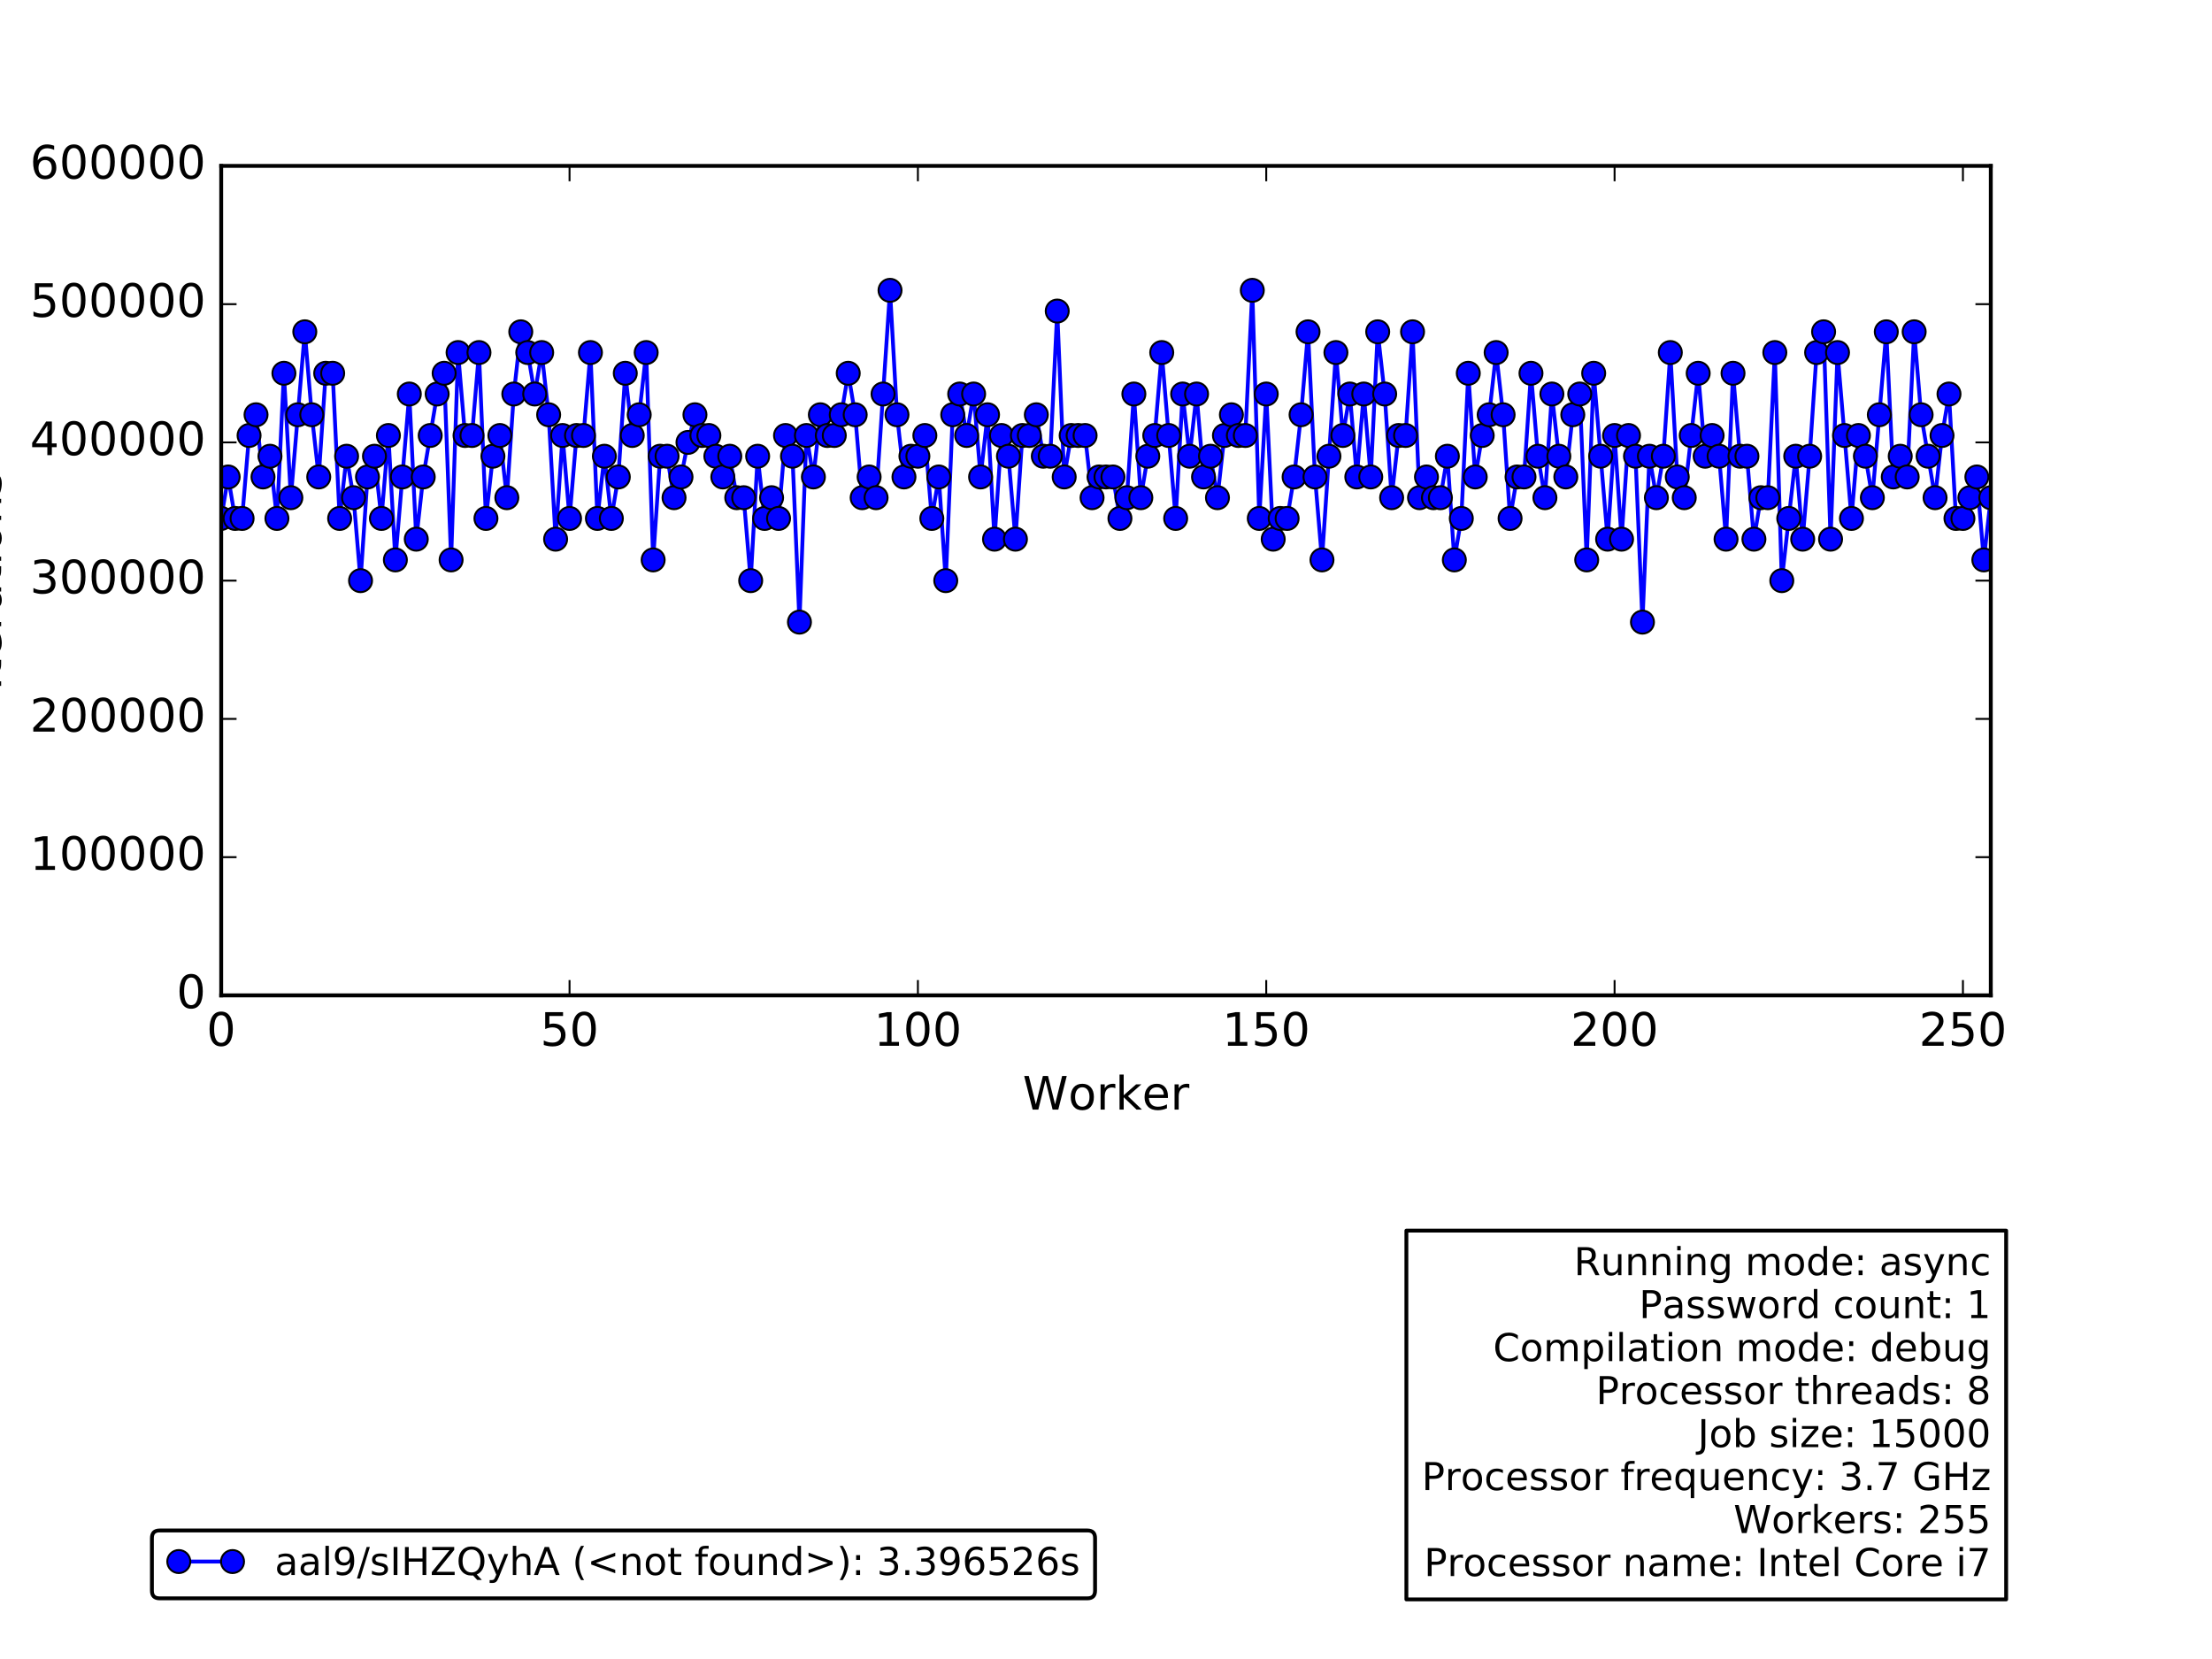 <?xml version="1.0" encoding="utf-8" standalone="no"?>
<!DOCTYPE svg PUBLIC "-//W3C//DTD SVG 1.1//EN"
  "http://www.w3.org/Graphics/SVG/1.1/DTD/svg11.dtd">
<!-- Created with matplotlib (http://matplotlib.org/) -->
<svg height="432pt" version="1.1" viewBox="0 0 576 432" width="576pt" xmlns="http://www.w3.org/2000/svg" xmlns:xlink="http://www.w3.org/1999/xlink">
 <defs>
  <style type="text/css">
*{stroke-linecap:butt;stroke-linejoin:round;stroke-miterlimit:100000;}
  </style>
 </defs>
 <g id="figure_1">
  <g id="patch_1">
   <path d="M 0 432 
L 576 432 
L 576 0 
L 0 0 
z
" style="fill:#ffffff;"/>
  </g>
  <g id="axes_1">
   <g id="patch_2">
    <path d="M 57.6 259.2 
L 518.4 259.2 
L 518.4 43.2 
L 57.6 43.2 
z
" style="fill:#ffffff;"/>
   </g>
   <g id="patch_3">
    <path clip-path="url(#p3479d4551a)" d="M 57.6 259.2 
L 520.214 259.2 
L 520.214 259.2 
L 57.6 259.2 
z
" style="fill:#0000ff;opacity:0.4;stroke:#000000;stroke-linejoin:miter;"/>
   </g>
   <g id="line2d_1">
    <path clip-path="url(#p3479d4551a)" d="M 57.6 135 
L 59.414 124.2 
L 61.228 135 
L 63.043 135 
L 64.857 113.4 
L 66.671 108 
L 68.485 124.2 
L 70.299 118.8 
L 72.113 135 
L 73.928 97.2 
L 75.742 129.6 
L 79.37 86.4 
L 81.184 108 
L 82.998 124.2 
L 84.813 97.2 
L 86.627 97.2 
L 88.441 135 
L 90.255 118.8 
L 92.069 129.6 
L 93.883 151.2 
L 95.698 124.2 
L 97.512 118.8 
L 99.326 135 
L 101.14 113.4 
L 102.954 145.8 
L 106.583 102.6 
L 108.397 140.4 
L 110.211 124.2 
L 113.839 102.6 
L 115.654 97.2 
L 117.468 145.8 
L 119.282 91.8 
L 121.096 113.4 
L 122.91 113.4 
L 124.724 91.8 
L 126.539 135 
L 128.353 118.8 
L 130.167 113.4 
L 131.981 129.6 
L 133.795 102.6 
L 135.609 86.4 
L 137.424 91.8 
L 139.238 102.6 
L 141.052 91.8 
L 142.866 108 
L 144.68 140.4 
L 146.494 113.4 
L 148.309 135 
L 150.123 113.4 
L 151.937 113.4 
L 153.751 91.8 
L 155.565 135 
L 157.38 118.8 
L 159.194 135 
L 161.008 124.2 
L 162.822 97.2 
L 164.636 113.4 
L 166.45 108 
L 168.265 91.8 
L 170.079 145.8 
L 171.893 118.8 
L 173.707 118.8 
L 175.521 129.6 
L 177.335 124.2 
L 179.15 115.2 
L 180.964 108 
L 182.778 113.4 
L 184.592 113.4 
L 188.22 124.2 
L 190.035 118.8 
L 191.849 129.6 
L 193.663 129.6 
L 195.477 151.2 
L 197.291 118.8 
L 199.106 135 
L 200.92 129.6 
L 202.734 135 
L 204.548 113.4 
L 206.362 118.8 
L 208.176 162 
L 209.991 113.4 
L 211.805 124.2 
L 213.619 108 
L 215.433 113.4 
L 217.247 113.4 
L 219.061 108 
L 220.876 97.2 
L 222.69 108 
L 224.504 129.6 
L 226.318 124.2 
L 228.132 129.6 
L 231.761 75.6 
L 233.575 108 
L 235.389 124.2 
L 237.203 118.8 
L 239.017 118.8 
L 240.831 113.4 
L 242.646 135 
L 244.46 124.2 
L 246.274 151.2 
L 248.088 108 
L 249.902 102.6 
L 251.717 113.4 
L 253.531 102.6 
L 255.345 124.2 
L 257.159 108 
L 258.973 140.4 
L 260.787 113.4 
L 262.602 118.8 
L 264.416 140.4 
L 266.23 113.4 
L 268.044 113.4 
L 269.858 108 
L 271.672 118.8 
L 273.487 118.8 
L 275.301 81 
L 277.115 124.2 
L 278.929 113.4 
L 282.557 113.4 
L 284.372 129.6 
L 286.186 124.2 
L 289.814 124.2 
L 291.628 135 
L 293.443 129.6 
L 295.257 102.6 
L 297.071 129.6 
L 298.885 118.8 
L 300.699 113.4 
L 302.513 91.8 
L 306.142 135 
L 307.956 102.6 
L 309.77 118.8 
L 311.584 102.6 
L 313.398 124.2 
L 315.213 118.8 
L 317.027 129.6 
L 318.841 113.4 
L 320.655 108 
L 322.469 113.4 
L 324.283 113.4 
L 326.098 75.6 
L 327.912 135 
L 329.726 102.6 
L 331.54 140.4 
L 333.354 135 
L 335.169 135 
L 336.983 124.2 
L 338.797 108 
L 340.611 86.4 
L 342.425 124.2 
L 344.239 145.8 
L 347.868 91.8 
L 349.682 113.4 
L 351.496 102.6 
L 353.31 124.2 
L 355.124 102.6 
L 356.939 124.2 
L 358.753 86.4 
L 360.567 102.6 
L 362.381 129.6 
L 364.195 113.4 
L 366.009 113.4 
L 367.824 86.4 
L 369.638 129.6 
L 371.452 124.2 
L 373.266 129.6 
L 375.08 129.6 
L 376.894 118.8 
L 378.709 145.8 
L 380.523 135 
L 382.337 97.2 
L 384.151 124.2 
L 385.965 113.4 
L 387.78 108 
L 389.594 91.8 
L 391.408 108 
L 393.222 135 
L 395.036 124.2 
L 396.85 124.2 
L 398.665 97.2 
L 400.479 118.8 
L 402.293 129.6 
L 404.107 102.6 
L 405.921 118.8 
L 407.735 124.2 
L 409.55 108 
L 411.364 102.6 
L 413.178 145.8 
L 414.992 97.2 
L 418.62 140.4 
L 420.435 113.4 
L 422.249 140.4 
L 424.063 113.4 
L 425.877 118.8 
L 427.691 162 
L 429.506 118.8 
L 431.32 129.6 
L 433.134 118.8 
L 434.948 91.8 
L 436.762 124.2 
L 438.576 129.6 
L 442.205 97.2 
L 444.019 118.8 
L 445.833 113.4 
L 447.647 118.8 
L 449.461 140.4 
L 451.276 97.2 
L 453.09 118.8 
L 454.904 118.8 
L 456.718 140.4 
L 458.532 129.6 
L 460.346 129.6 
L 462.161 91.8 
L 463.975 151.2 
L 467.603 118.8 
L 469.417 140.4 
L 471.231 118.8 
L 473.046 91.8 
L 474.86 86.4 
L 476.674 140.4 
L 478.488 91.8 
L 482.117 135 
L 483.931 113.4 
L 485.745 118.8 
L 487.559 129.6 
L 491.187 86.4 
L 493.002 124.2 
L 494.816 118.8 
L 496.63 124.2 
L 498.444 86.4 
L 500.258 108 
L 503.887 129.6 
L 505.701 113.4 
L 507.515 102.6 
L 509.329 135 
L 511.143 135 
L 514.772 124.2 
L 516.586 145.8 
L 518.4 129.6 
L 518.4 129.6 
" style="fill:none;stroke:#0000ff;stroke-linecap:square;"/>
    <defs>
     <path d="M 0 3 
C 0.796 3 1.559 2.684 2.121 2.121 
C 2.684 1.559 3 0.796 3 0 
C 3 -0.796 2.684 -1.559 2.121 -2.121 
C 1.559 -2.684 0.796 -3 0 -3 
C -0.796 -3 -1.559 -2.684 -2.121 -2.121 
C -2.684 -1.559 -3 -0.796 -3 0 
C -3 0.796 -2.684 1.559 -2.121 2.121 
C -1.559 2.684 -0.796 3 0 3 
z
" id="m9083f4c887" style="stroke:#000000;stroke-width:0.5;"/>
    </defs>
    <g clip-path="url(#p3479d4551a)">
     <use style="fill:#0000ff;stroke:#000000;stroke-width:0.5;" x="57.6" xlink:href="#m9083f4c887" y="135.0"/>
     <use style="fill:#0000ff;stroke:#000000;stroke-width:0.5;" x="59.414" xlink:href="#m9083f4c887" y="124.2"/>
     <use style="fill:#0000ff;stroke:#000000;stroke-width:0.5;" x="61.228" xlink:href="#m9083f4c887" y="135.0"/>
     <use style="fill:#0000ff;stroke:#000000;stroke-width:0.5;" x="63.043" xlink:href="#m9083f4c887" y="135.0"/>
     <use style="fill:#0000ff;stroke:#000000;stroke-width:0.5;" x="64.857" xlink:href="#m9083f4c887" y="113.4"/>
     <use style="fill:#0000ff;stroke:#000000;stroke-width:0.5;" x="66.671" xlink:href="#m9083f4c887" y="108.0"/>
     <use style="fill:#0000ff;stroke:#000000;stroke-width:0.5;" x="68.485" xlink:href="#m9083f4c887" y="124.2"/>
     <use style="fill:#0000ff;stroke:#000000;stroke-width:0.5;" x="70.299" xlink:href="#m9083f4c887" y="118.8"/>
     <use style="fill:#0000ff;stroke:#000000;stroke-width:0.5;" x="72.113" xlink:href="#m9083f4c887" y="135.0"/>
     <use style="fill:#0000ff;stroke:#000000;stroke-width:0.5;" x="73.928" xlink:href="#m9083f4c887" y="97.2"/>
     <use style="fill:#0000ff;stroke:#000000;stroke-width:0.5;" x="75.742" xlink:href="#m9083f4c887" y="129.6"/>
     <use style="fill:#0000ff;stroke:#000000;stroke-width:0.5;" x="77.556" xlink:href="#m9083f4c887" y="108.0"/>
     <use style="fill:#0000ff;stroke:#000000;stroke-width:0.5;" x="79.37" xlink:href="#m9083f4c887" y="86.4"/>
     <use style="fill:#0000ff;stroke:#000000;stroke-width:0.5;" x="81.184" xlink:href="#m9083f4c887" y="108.0"/>
     <use style="fill:#0000ff;stroke:#000000;stroke-width:0.5;" x="82.998" xlink:href="#m9083f4c887" y="124.2"/>
     <use style="fill:#0000ff;stroke:#000000;stroke-width:0.5;" x="84.813" xlink:href="#m9083f4c887" y="97.2"/>
     <use style="fill:#0000ff;stroke:#000000;stroke-width:0.5;" x="86.627" xlink:href="#m9083f4c887" y="97.2"/>
     <use style="fill:#0000ff;stroke:#000000;stroke-width:0.5;" x="88.441" xlink:href="#m9083f4c887" y="135.0"/>
     <use style="fill:#0000ff;stroke:#000000;stroke-width:0.5;" x="90.255" xlink:href="#m9083f4c887" y="118.8"/>
     <use style="fill:#0000ff;stroke:#000000;stroke-width:0.5;" x="92.069" xlink:href="#m9083f4c887" y="129.6"/>
     <use style="fill:#0000ff;stroke:#000000;stroke-width:0.5;" x="93.883" xlink:href="#m9083f4c887" y="151.2"/>
     <use style="fill:#0000ff;stroke:#000000;stroke-width:0.5;" x="95.698" xlink:href="#m9083f4c887" y="124.2"/>
     <use style="fill:#0000ff;stroke:#000000;stroke-width:0.5;" x="97.512" xlink:href="#m9083f4c887" y="118.8"/>
     <use style="fill:#0000ff;stroke:#000000;stroke-width:0.5;" x="99.326" xlink:href="#m9083f4c887" y="135.0"/>
     <use style="fill:#0000ff;stroke:#000000;stroke-width:0.5;" x="101.14" xlink:href="#m9083f4c887" y="113.4"/>
     <use style="fill:#0000ff;stroke:#000000;stroke-width:0.5;" x="102.954" xlink:href="#m9083f4c887" y="145.8"/>
     <use style="fill:#0000ff;stroke:#000000;stroke-width:0.5;" x="104.769" xlink:href="#m9083f4c887" y="124.2"/>
     <use style="fill:#0000ff;stroke:#000000;stroke-width:0.5;" x="106.583" xlink:href="#m9083f4c887" y="102.6"/>
     <use style="fill:#0000ff;stroke:#000000;stroke-width:0.5;" x="108.397" xlink:href="#m9083f4c887" y="140.4"/>
     <use style="fill:#0000ff;stroke:#000000;stroke-width:0.5;" x="110.211" xlink:href="#m9083f4c887" y="124.2"/>
     <use style="fill:#0000ff;stroke:#000000;stroke-width:0.5;" x="112.025" xlink:href="#m9083f4c887" y="113.4"/>
     <use style="fill:#0000ff;stroke:#000000;stroke-width:0.5;" x="113.839" xlink:href="#m9083f4c887" y="102.6"/>
     <use style="fill:#0000ff;stroke:#000000;stroke-width:0.5;" x="115.654" xlink:href="#m9083f4c887" y="97.2"/>
     <use style="fill:#0000ff;stroke:#000000;stroke-width:0.5;" x="117.468" xlink:href="#m9083f4c887" y="145.8"/>
     <use style="fill:#0000ff;stroke:#000000;stroke-width:0.5;" x="119.282" xlink:href="#m9083f4c887" y="91.8"/>
     <use style="fill:#0000ff;stroke:#000000;stroke-width:0.5;" x="121.096" xlink:href="#m9083f4c887" y="113.4"/>
     <use style="fill:#0000ff;stroke:#000000;stroke-width:0.5;" x="122.91" xlink:href="#m9083f4c887" y="113.4"/>
     <use style="fill:#0000ff;stroke:#000000;stroke-width:0.5;" x="124.724" xlink:href="#m9083f4c887" y="91.8"/>
     <use style="fill:#0000ff;stroke:#000000;stroke-width:0.5;" x="126.539" xlink:href="#m9083f4c887" y="135.0"/>
     <use style="fill:#0000ff;stroke:#000000;stroke-width:0.5;" x="128.353" xlink:href="#m9083f4c887" y="118.8"/>
     <use style="fill:#0000ff;stroke:#000000;stroke-width:0.5;" x="130.167" xlink:href="#m9083f4c887" y="113.4"/>
     <use style="fill:#0000ff;stroke:#000000;stroke-width:0.5;" x="131.981" xlink:href="#m9083f4c887" y="129.6"/>
     <use style="fill:#0000ff;stroke:#000000;stroke-width:0.5;" x="133.795" xlink:href="#m9083f4c887" y="102.6"/>
     <use style="fill:#0000ff;stroke:#000000;stroke-width:0.5;" x="135.609" xlink:href="#m9083f4c887" y="86.4"/>
     <use style="fill:#0000ff;stroke:#000000;stroke-width:0.5;" x="137.424" xlink:href="#m9083f4c887" y="91.8"/>
     <use style="fill:#0000ff;stroke:#000000;stroke-width:0.5;" x="139.238" xlink:href="#m9083f4c887" y="102.6"/>
     <use style="fill:#0000ff;stroke:#000000;stroke-width:0.5;" x="141.052" xlink:href="#m9083f4c887" y="91.8"/>
     <use style="fill:#0000ff;stroke:#000000;stroke-width:0.5;" x="142.866" xlink:href="#m9083f4c887" y="108.0"/>
     <use style="fill:#0000ff;stroke:#000000;stroke-width:0.5;" x="144.68" xlink:href="#m9083f4c887" y="140.4"/>
     <use style="fill:#0000ff;stroke:#000000;stroke-width:0.5;" x="146.494" xlink:href="#m9083f4c887" y="113.4"/>
     <use style="fill:#0000ff;stroke:#000000;stroke-width:0.5;" x="148.309" xlink:href="#m9083f4c887" y="135.0"/>
     <use style="fill:#0000ff;stroke:#000000;stroke-width:0.5;" x="150.123" xlink:href="#m9083f4c887" y="113.4"/>
     <use style="fill:#0000ff;stroke:#000000;stroke-width:0.5;" x="151.937" xlink:href="#m9083f4c887" y="113.4"/>
     <use style="fill:#0000ff;stroke:#000000;stroke-width:0.5;" x="153.751" xlink:href="#m9083f4c887" y="91.8"/>
     <use style="fill:#0000ff;stroke:#000000;stroke-width:0.5;" x="155.565" xlink:href="#m9083f4c887" y="135.0"/>
     <use style="fill:#0000ff;stroke:#000000;stroke-width:0.5;" x="157.38" xlink:href="#m9083f4c887" y="118.8"/>
     <use style="fill:#0000ff;stroke:#000000;stroke-width:0.5;" x="159.194" xlink:href="#m9083f4c887" y="135.0"/>
     <use style="fill:#0000ff;stroke:#000000;stroke-width:0.5;" x="161.008" xlink:href="#m9083f4c887" y="124.2"/>
     <use style="fill:#0000ff;stroke:#000000;stroke-width:0.5;" x="162.822" xlink:href="#m9083f4c887" y="97.2"/>
     <use style="fill:#0000ff;stroke:#000000;stroke-width:0.5;" x="164.636" xlink:href="#m9083f4c887" y="113.4"/>
     <use style="fill:#0000ff;stroke:#000000;stroke-width:0.5;" x="166.45" xlink:href="#m9083f4c887" y="108.0"/>
     <use style="fill:#0000ff;stroke:#000000;stroke-width:0.5;" x="168.265" xlink:href="#m9083f4c887" y="91.8"/>
     <use style="fill:#0000ff;stroke:#000000;stroke-width:0.5;" x="170.079" xlink:href="#m9083f4c887" y="145.8"/>
     <use style="fill:#0000ff;stroke:#000000;stroke-width:0.5;" x="171.893" xlink:href="#m9083f4c887" y="118.8"/>
     <use style="fill:#0000ff;stroke:#000000;stroke-width:0.5;" x="173.707" xlink:href="#m9083f4c887" y="118.8"/>
     <use style="fill:#0000ff;stroke:#000000;stroke-width:0.5;" x="175.521" xlink:href="#m9083f4c887" y="129.6"/>
     <use style="fill:#0000ff;stroke:#000000;stroke-width:0.5;" x="177.335" xlink:href="#m9083f4c887" y="124.2"/>
     <use style="fill:#0000ff;stroke:#000000;stroke-width:0.5;" x="179.15" xlink:href="#m9083f4c887" y="115.2"/>
     <use style="fill:#0000ff;stroke:#000000;stroke-width:0.5;" x="180.964" xlink:href="#m9083f4c887" y="108.0"/>
     <use style="fill:#0000ff;stroke:#000000;stroke-width:0.5;" x="182.778" xlink:href="#m9083f4c887" y="113.4"/>
     <use style="fill:#0000ff;stroke:#000000;stroke-width:0.5;" x="184.592" xlink:href="#m9083f4c887" y="113.4"/>
     <use style="fill:#0000ff;stroke:#000000;stroke-width:0.5;" x="186.406" xlink:href="#m9083f4c887" y="118.8"/>
     <use style="fill:#0000ff;stroke:#000000;stroke-width:0.5;" x="188.22" xlink:href="#m9083f4c887" y="124.2"/>
     <use style="fill:#0000ff;stroke:#000000;stroke-width:0.5;" x="190.035" xlink:href="#m9083f4c887" y="118.8"/>
     <use style="fill:#0000ff;stroke:#000000;stroke-width:0.5;" x="191.849" xlink:href="#m9083f4c887" y="129.6"/>
     <use style="fill:#0000ff;stroke:#000000;stroke-width:0.5;" x="193.663" xlink:href="#m9083f4c887" y="129.6"/>
     <use style="fill:#0000ff;stroke:#000000;stroke-width:0.5;" x="195.477" xlink:href="#m9083f4c887" y="151.2"/>
     <use style="fill:#0000ff;stroke:#000000;stroke-width:0.5;" x="197.291" xlink:href="#m9083f4c887" y="118.8"/>
     <use style="fill:#0000ff;stroke:#000000;stroke-width:0.5;" x="199.106" xlink:href="#m9083f4c887" y="135.0"/>
     <use style="fill:#0000ff;stroke:#000000;stroke-width:0.5;" x="200.92" xlink:href="#m9083f4c887" y="129.6"/>
     <use style="fill:#0000ff;stroke:#000000;stroke-width:0.5;" x="202.734" xlink:href="#m9083f4c887" y="135.0"/>
     <use style="fill:#0000ff;stroke:#000000;stroke-width:0.5;" x="204.548" xlink:href="#m9083f4c887" y="113.4"/>
     <use style="fill:#0000ff;stroke:#000000;stroke-width:0.5;" x="206.362" xlink:href="#m9083f4c887" y="118.8"/>
     <use style="fill:#0000ff;stroke:#000000;stroke-width:0.5;" x="208.176" xlink:href="#m9083f4c887" y="162.0"/>
     <use style="fill:#0000ff;stroke:#000000;stroke-width:0.5;" x="209.991" xlink:href="#m9083f4c887" y="113.4"/>
     <use style="fill:#0000ff;stroke:#000000;stroke-width:0.5;" x="211.805" xlink:href="#m9083f4c887" y="124.2"/>
     <use style="fill:#0000ff;stroke:#000000;stroke-width:0.5;" x="213.619" xlink:href="#m9083f4c887" y="108.0"/>
     <use style="fill:#0000ff;stroke:#000000;stroke-width:0.5;" x="215.433" xlink:href="#m9083f4c887" y="113.4"/>
     <use style="fill:#0000ff;stroke:#000000;stroke-width:0.5;" x="217.247" xlink:href="#m9083f4c887" y="113.4"/>
     <use style="fill:#0000ff;stroke:#000000;stroke-width:0.5;" x="219.061" xlink:href="#m9083f4c887" y="108.0"/>
     <use style="fill:#0000ff;stroke:#000000;stroke-width:0.5;" x="220.876" xlink:href="#m9083f4c887" y="97.2"/>
     <use style="fill:#0000ff;stroke:#000000;stroke-width:0.5;" x="222.69" xlink:href="#m9083f4c887" y="108.0"/>
     <use style="fill:#0000ff;stroke:#000000;stroke-width:0.5;" x="224.504" xlink:href="#m9083f4c887" y="129.6"/>
     <use style="fill:#0000ff;stroke:#000000;stroke-width:0.5;" x="226.318" xlink:href="#m9083f4c887" y="124.2"/>
     <use style="fill:#0000ff;stroke:#000000;stroke-width:0.5;" x="228.132" xlink:href="#m9083f4c887" y="129.6"/>
     <use style="fill:#0000ff;stroke:#000000;stroke-width:0.5;" x="229.946" xlink:href="#m9083f4c887" y="102.6"/>
     <use style="fill:#0000ff;stroke:#000000;stroke-width:0.5;" x="231.761" xlink:href="#m9083f4c887" y="75.6"/>
     <use style="fill:#0000ff;stroke:#000000;stroke-width:0.5;" x="233.575" xlink:href="#m9083f4c887" y="108.0"/>
     <use style="fill:#0000ff;stroke:#000000;stroke-width:0.5;" x="235.389" xlink:href="#m9083f4c887" y="124.2"/>
     <use style="fill:#0000ff;stroke:#000000;stroke-width:0.5;" x="237.203" xlink:href="#m9083f4c887" y="118.8"/>
     <use style="fill:#0000ff;stroke:#000000;stroke-width:0.5;" x="239.017" xlink:href="#m9083f4c887" y="118.8"/>
     <use style="fill:#0000ff;stroke:#000000;stroke-width:0.5;" x="240.831" xlink:href="#m9083f4c887" y="113.4"/>
     <use style="fill:#0000ff;stroke:#000000;stroke-width:0.5;" x="242.646" xlink:href="#m9083f4c887" y="135.0"/>
     <use style="fill:#0000ff;stroke:#000000;stroke-width:0.5;" x="244.46" xlink:href="#m9083f4c887" y="124.2"/>
     <use style="fill:#0000ff;stroke:#000000;stroke-width:0.5;" x="246.274" xlink:href="#m9083f4c887" y="151.2"/>
     <use style="fill:#0000ff;stroke:#000000;stroke-width:0.5;" x="248.088" xlink:href="#m9083f4c887" y="108.0"/>
     <use style="fill:#0000ff;stroke:#000000;stroke-width:0.5;" x="249.902" xlink:href="#m9083f4c887" y="102.6"/>
     <use style="fill:#0000ff;stroke:#000000;stroke-width:0.5;" x="251.717" xlink:href="#m9083f4c887" y="113.4"/>
     <use style="fill:#0000ff;stroke:#000000;stroke-width:0.5;" x="253.531" xlink:href="#m9083f4c887" y="102.6"/>
     <use style="fill:#0000ff;stroke:#000000;stroke-width:0.5;" x="255.345" xlink:href="#m9083f4c887" y="124.2"/>
     <use style="fill:#0000ff;stroke:#000000;stroke-width:0.5;" x="257.159" xlink:href="#m9083f4c887" y="108.0"/>
     <use style="fill:#0000ff;stroke:#000000;stroke-width:0.5;" x="258.973" xlink:href="#m9083f4c887" y="140.4"/>
     <use style="fill:#0000ff;stroke:#000000;stroke-width:0.5;" x="260.787" xlink:href="#m9083f4c887" y="113.4"/>
     <use style="fill:#0000ff;stroke:#000000;stroke-width:0.5;" x="262.602" xlink:href="#m9083f4c887" y="118.8"/>
     <use style="fill:#0000ff;stroke:#000000;stroke-width:0.5;" x="264.416" xlink:href="#m9083f4c887" y="140.4"/>
     <use style="fill:#0000ff;stroke:#000000;stroke-width:0.5;" x="266.23" xlink:href="#m9083f4c887" y="113.4"/>
     <use style="fill:#0000ff;stroke:#000000;stroke-width:0.5;" x="268.044" xlink:href="#m9083f4c887" y="113.4"/>
     <use style="fill:#0000ff;stroke:#000000;stroke-width:0.5;" x="269.858" xlink:href="#m9083f4c887" y="108.0"/>
     <use style="fill:#0000ff;stroke:#000000;stroke-width:0.5;" x="271.672" xlink:href="#m9083f4c887" y="118.8"/>
     <use style="fill:#0000ff;stroke:#000000;stroke-width:0.5;" x="273.487" xlink:href="#m9083f4c887" y="118.8"/>
     <use style="fill:#0000ff;stroke:#000000;stroke-width:0.5;" x="275.301" xlink:href="#m9083f4c887" y="81.0"/>
     <use style="fill:#0000ff;stroke:#000000;stroke-width:0.5;" x="277.115" xlink:href="#m9083f4c887" y="124.2"/>
     <use style="fill:#0000ff;stroke:#000000;stroke-width:0.5;" x="278.929" xlink:href="#m9083f4c887" y="113.4"/>
     <use style="fill:#0000ff;stroke:#000000;stroke-width:0.5;" x="280.743" xlink:href="#m9083f4c887" y="113.4"/>
     <use style="fill:#0000ff;stroke:#000000;stroke-width:0.5;" x="282.557" xlink:href="#m9083f4c887" y="113.4"/>
     <use style="fill:#0000ff;stroke:#000000;stroke-width:0.5;" x="284.372" xlink:href="#m9083f4c887" y="129.6"/>
     <use style="fill:#0000ff;stroke:#000000;stroke-width:0.5;" x="286.186" xlink:href="#m9083f4c887" y="124.2"/>
     <use style="fill:#0000ff;stroke:#000000;stroke-width:0.5;" x="288.0" xlink:href="#m9083f4c887" y="124.2"/>
     <use style="fill:#0000ff;stroke:#000000;stroke-width:0.5;" x="289.814" xlink:href="#m9083f4c887" y="124.2"/>
     <use style="fill:#0000ff;stroke:#000000;stroke-width:0.5;" x="291.628" xlink:href="#m9083f4c887" y="135.0"/>
     <use style="fill:#0000ff;stroke:#000000;stroke-width:0.5;" x="293.443" xlink:href="#m9083f4c887" y="129.6"/>
     <use style="fill:#0000ff;stroke:#000000;stroke-width:0.5;" x="295.257" xlink:href="#m9083f4c887" y="102.6"/>
     <use style="fill:#0000ff;stroke:#000000;stroke-width:0.5;" x="297.071" xlink:href="#m9083f4c887" y="129.6"/>
     <use style="fill:#0000ff;stroke:#000000;stroke-width:0.5;" x="298.885" xlink:href="#m9083f4c887" y="118.8"/>
     <use style="fill:#0000ff;stroke:#000000;stroke-width:0.5;" x="300.699" xlink:href="#m9083f4c887" y="113.4"/>
     <use style="fill:#0000ff;stroke:#000000;stroke-width:0.5;" x="302.513" xlink:href="#m9083f4c887" y="91.8"/>
     <use style="fill:#0000ff;stroke:#000000;stroke-width:0.5;" x="304.328" xlink:href="#m9083f4c887" y="113.4"/>
     <use style="fill:#0000ff;stroke:#000000;stroke-width:0.5;" x="306.142" xlink:href="#m9083f4c887" y="135.0"/>
     <use style="fill:#0000ff;stroke:#000000;stroke-width:0.5;" x="307.956" xlink:href="#m9083f4c887" y="102.6"/>
     <use style="fill:#0000ff;stroke:#000000;stroke-width:0.5;" x="309.77" xlink:href="#m9083f4c887" y="118.8"/>
     <use style="fill:#0000ff;stroke:#000000;stroke-width:0.5;" x="311.584" xlink:href="#m9083f4c887" y="102.6"/>
     <use style="fill:#0000ff;stroke:#000000;stroke-width:0.5;" x="313.398" xlink:href="#m9083f4c887" y="124.2"/>
     <use style="fill:#0000ff;stroke:#000000;stroke-width:0.5;" x="315.213" xlink:href="#m9083f4c887" y="118.8"/>
     <use style="fill:#0000ff;stroke:#000000;stroke-width:0.5;" x="317.027" xlink:href="#m9083f4c887" y="129.6"/>
     <use style="fill:#0000ff;stroke:#000000;stroke-width:0.5;" x="318.841" xlink:href="#m9083f4c887" y="113.4"/>
     <use style="fill:#0000ff;stroke:#000000;stroke-width:0.5;" x="320.655" xlink:href="#m9083f4c887" y="108.0"/>
     <use style="fill:#0000ff;stroke:#000000;stroke-width:0.5;" x="322.469" xlink:href="#m9083f4c887" y="113.4"/>
     <use style="fill:#0000ff;stroke:#000000;stroke-width:0.5;" x="324.283" xlink:href="#m9083f4c887" y="113.4"/>
     <use style="fill:#0000ff;stroke:#000000;stroke-width:0.5;" x="326.098" xlink:href="#m9083f4c887" y="75.6"/>
     <use style="fill:#0000ff;stroke:#000000;stroke-width:0.5;" x="327.912" xlink:href="#m9083f4c887" y="135.0"/>
     <use style="fill:#0000ff;stroke:#000000;stroke-width:0.5;" x="329.726" xlink:href="#m9083f4c887" y="102.6"/>
     <use style="fill:#0000ff;stroke:#000000;stroke-width:0.5;" x="331.54" xlink:href="#m9083f4c887" y="140.4"/>
     <use style="fill:#0000ff;stroke:#000000;stroke-width:0.5;" x="333.354" xlink:href="#m9083f4c887" y="135.0"/>
     <use style="fill:#0000ff;stroke:#000000;stroke-width:0.5;" x="335.169" xlink:href="#m9083f4c887" y="135.0"/>
     <use style="fill:#0000ff;stroke:#000000;stroke-width:0.5;" x="336.983" xlink:href="#m9083f4c887" y="124.2"/>
     <use style="fill:#0000ff;stroke:#000000;stroke-width:0.5;" x="338.797" xlink:href="#m9083f4c887" y="108.0"/>
     <use style="fill:#0000ff;stroke:#000000;stroke-width:0.5;" x="340.611" xlink:href="#m9083f4c887" y="86.4"/>
     <use style="fill:#0000ff;stroke:#000000;stroke-width:0.5;" x="342.425" xlink:href="#m9083f4c887" y="124.2"/>
     <use style="fill:#0000ff;stroke:#000000;stroke-width:0.5;" x="344.239" xlink:href="#m9083f4c887" y="145.8"/>
     <use style="fill:#0000ff;stroke:#000000;stroke-width:0.5;" x="346.054" xlink:href="#m9083f4c887" y="118.8"/>
     <use style="fill:#0000ff;stroke:#000000;stroke-width:0.5;" x="347.868" xlink:href="#m9083f4c887" y="91.8"/>
     <use style="fill:#0000ff;stroke:#000000;stroke-width:0.5;" x="349.682" xlink:href="#m9083f4c887" y="113.4"/>
     <use style="fill:#0000ff;stroke:#000000;stroke-width:0.5;" x="351.496" xlink:href="#m9083f4c887" y="102.6"/>
     <use style="fill:#0000ff;stroke:#000000;stroke-width:0.5;" x="353.31" xlink:href="#m9083f4c887" y="124.2"/>
     <use style="fill:#0000ff;stroke:#000000;stroke-width:0.5;" x="355.124" xlink:href="#m9083f4c887" y="102.6"/>
     <use style="fill:#0000ff;stroke:#000000;stroke-width:0.5;" x="356.939" xlink:href="#m9083f4c887" y="124.2"/>
     <use style="fill:#0000ff;stroke:#000000;stroke-width:0.5;" x="358.753" xlink:href="#m9083f4c887" y="86.4"/>
     <use style="fill:#0000ff;stroke:#000000;stroke-width:0.5;" x="360.567" xlink:href="#m9083f4c887" y="102.6"/>
     <use style="fill:#0000ff;stroke:#000000;stroke-width:0.5;" x="362.381" xlink:href="#m9083f4c887" y="129.6"/>
     <use style="fill:#0000ff;stroke:#000000;stroke-width:0.5;" x="364.195" xlink:href="#m9083f4c887" y="113.4"/>
     <use style="fill:#0000ff;stroke:#000000;stroke-width:0.5;" x="366.009" xlink:href="#m9083f4c887" y="113.4"/>
     <use style="fill:#0000ff;stroke:#000000;stroke-width:0.5;" x="367.824" xlink:href="#m9083f4c887" y="86.4"/>
     <use style="fill:#0000ff;stroke:#000000;stroke-width:0.5;" x="369.638" xlink:href="#m9083f4c887" y="129.6"/>
     <use style="fill:#0000ff;stroke:#000000;stroke-width:0.5;" x="371.452" xlink:href="#m9083f4c887" y="124.2"/>
     <use style="fill:#0000ff;stroke:#000000;stroke-width:0.5;" x="373.266" xlink:href="#m9083f4c887" y="129.6"/>
     <use style="fill:#0000ff;stroke:#000000;stroke-width:0.5;" x="375.08" xlink:href="#m9083f4c887" y="129.6"/>
     <use style="fill:#0000ff;stroke:#000000;stroke-width:0.5;" x="376.894" xlink:href="#m9083f4c887" y="118.8"/>
     <use style="fill:#0000ff;stroke:#000000;stroke-width:0.5;" x="378.709" xlink:href="#m9083f4c887" y="145.8"/>
     <use style="fill:#0000ff;stroke:#000000;stroke-width:0.5;" x="380.523" xlink:href="#m9083f4c887" y="135.0"/>
     <use style="fill:#0000ff;stroke:#000000;stroke-width:0.5;" x="382.337" xlink:href="#m9083f4c887" y="97.2"/>
     <use style="fill:#0000ff;stroke:#000000;stroke-width:0.5;" x="384.151" xlink:href="#m9083f4c887" y="124.2"/>
     <use style="fill:#0000ff;stroke:#000000;stroke-width:0.5;" x="385.965" xlink:href="#m9083f4c887" y="113.4"/>
     <use style="fill:#0000ff;stroke:#000000;stroke-width:0.5;" x="387.78" xlink:href="#m9083f4c887" y="108.0"/>
     <use style="fill:#0000ff;stroke:#000000;stroke-width:0.5;" x="389.594" xlink:href="#m9083f4c887" y="91.8"/>
     <use style="fill:#0000ff;stroke:#000000;stroke-width:0.5;" x="391.408" xlink:href="#m9083f4c887" y="108.0"/>
     <use style="fill:#0000ff;stroke:#000000;stroke-width:0.5;" x="393.222" xlink:href="#m9083f4c887" y="135.0"/>
     <use style="fill:#0000ff;stroke:#000000;stroke-width:0.5;" x="395.036" xlink:href="#m9083f4c887" y="124.2"/>
     <use style="fill:#0000ff;stroke:#000000;stroke-width:0.5;" x="396.85" xlink:href="#m9083f4c887" y="124.2"/>
     <use style="fill:#0000ff;stroke:#000000;stroke-width:0.5;" x="398.665" xlink:href="#m9083f4c887" y="97.2"/>
     <use style="fill:#0000ff;stroke:#000000;stroke-width:0.5;" x="400.479" xlink:href="#m9083f4c887" y="118.8"/>
     <use style="fill:#0000ff;stroke:#000000;stroke-width:0.5;" x="402.293" xlink:href="#m9083f4c887" y="129.6"/>
     <use style="fill:#0000ff;stroke:#000000;stroke-width:0.5;" x="404.107" xlink:href="#m9083f4c887" y="102.6"/>
     <use style="fill:#0000ff;stroke:#000000;stroke-width:0.5;" x="405.921" xlink:href="#m9083f4c887" y="118.8"/>
     <use style="fill:#0000ff;stroke:#000000;stroke-width:0.5;" x="407.735" xlink:href="#m9083f4c887" y="124.2"/>
     <use style="fill:#0000ff;stroke:#000000;stroke-width:0.5;" x="409.55" xlink:href="#m9083f4c887" y="108.0"/>
     <use style="fill:#0000ff;stroke:#000000;stroke-width:0.5;" x="411.364" xlink:href="#m9083f4c887" y="102.6"/>
     <use style="fill:#0000ff;stroke:#000000;stroke-width:0.5;" x="413.178" xlink:href="#m9083f4c887" y="145.8"/>
     <use style="fill:#0000ff;stroke:#000000;stroke-width:0.5;" x="414.992" xlink:href="#m9083f4c887" y="97.2"/>
     <use style="fill:#0000ff;stroke:#000000;stroke-width:0.5;" x="416.806" xlink:href="#m9083f4c887" y="118.8"/>
     <use style="fill:#0000ff;stroke:#000000;stroke-width:0.5;" x="418.62" xlink:href="#m9083f4c887" y="140.4"/>
     <use style="fill:#0000ff;stroke:#000000;stroke-width:0.5;" x="420.435" xlink:href="#m9083f4c887" y="113.4"/>
     <use style="fill:#0000ff;stroke:#000000;stroke-width:0.5;" x="422.249" xlink:href="#m9083f4c887" y="140.4"/>
     <use style="fill:#0000ff;stroke:#000000;stroke-width:0.5;" x="424.063" xlink:href="#m9083f4c887" y="113.4"/>
     <use style="fill:#0000ff;stroke:#000000;stroke-width:0.5;" x="425.877" xlink:href="#m9083f4c887" y="118.8"/>
     <use style="fill:#0000ff;stroke:#000000;stroke-width:0.5;" x="427.691" xlink:href="#m9083f4c887" y="162.0"/>
     <use style="fill:#0000ff;stroke:#000000;stroke-width:0.5;" x="429.506" xlink:href="#m9083f4c887" y="118.8"/>
     <use style="fill:#0000ff;stroke:#000000;stroke-width:0.5;" x="431.32" xlink:href="#m9083f4c887" y="129.6"/>
     <use style="fill:#0000ff;stroke:#000000;stroke-width:0.5;" x="433.134" xlink:href="#m9083f4c887" y="118.8"/>
     <use style="fill:#0000ff;stroke:#000000;stroke-width:0.5;" x="434.948" xlink:href="#m9083f4c887" y="91.8"/>
     <use style="fill:#0000ff;stroke:#000000;stroke-width:0.5;" x="436.762" xlink:href="#m9083f4c887" y="124.2"/>
     <use style="fill:#0000ff;stroke:#000000;stroke-width:0.5;" x="438.576" xlink:href="#m9083f4c887" y="129.6"/>
     <use style="fill:#0000ff;stroke:#000000;stroke-width:0.5;" x="440.391" xlink:href="#m9083f4c887" y="113.4"/>
     <use style="fill:#0000ff;stroke:#000000;stroke-width:0.5;" x="442.205" xlink:href="#m9083f4c887" y="97.2"/>
     <use style="fill:#0000ff;stroke:#000000;stroke-width:0.5;" x="444.019" xlink:href="#m9083f4c887" y="118.8"/>
     <use style="fill:#0000ff;stroke:#000000;stroke-width:0.5;" x="445.833" xlink:href="#m9083f4c887" y="113.4"/>
     <use style="fill:#0000ff;stroke:#000000;stroke-width:0.5;" x="447.647" xlink:href="#m9083f4c887" y="118.8"/>
     <use style="fill:#0000ff;stroke:#000000;stroke-width:0.5;" x="449.461" xlink:href="#m9083f4c887" y="140.4"/>
     <use style="fill:#0000ff;stroke:#000000;stroke-width:0.5;" x="451.276" xlink:href="#m9083f4c887" y="97.2"/>
     <use style="fill:#0000ff;stroke:#000000;stroke-width:0.5;" x="453.09" xlink:href="#m9083f4c887" y="118.8"/>
     <use style="fill:#0000ff;stroke:#000000;stroke-width:0.5;" x="454.904" xlink:href="#m9083f4c887" y="118.8"/>
     <use style="fill:#0000ff;stroke:#000000;stroke-width:0.5;" x="456.718" xlink:href="#m9083f4c887" y="140.4"/>
     <use style="fill:#0000ff;stroke:#000000;stroke-width:0.5;" x="458.532" xlink:href="#m9083f4c887" y="129.6"/>
     <use style="fill:#0000ff;stroke:#000000;stroke-width:0.5;" x="460.346" xlink:href="#m9083f4c887" y="129.6"/>
     <use style="fill:#0000ff;stroke:#000000;stroke-width:0.5;" x="462.161" xlink:href="#m9083f4c887" y="91.8"/>
     <use style="fill:#0000ff;stroke:#000000;stroke-width:0.5;" x="463.975" xlink:href="#m9083f4c887" y="151.2"/>
     <use style="fill:#0000ff;stroke:#000000;stroke-width:0.5;" x="465.789" xlink:href="#m9083f4c887" y="135.0"/>
     <use style="fill:#0000ff;stroke:#000000;stroke-width:0.5;" x="467.603" xlink:href="#m9083f4c887" y="118.8"/>
     <use style="fill:#0000ff;stroke:#000000;stroke-width:0.5;" x="469.417" xlink:href="#m9083f4c887" y="140.4"/>
     <use style="fill:#0000ff;stroke:#000000;stroke-width:0.5;" x="471.231" xlink:href="#m9083f4c887" y="118.8"/>
     <use style="fill:#0000ff;stroke:#000000;stroke-width:0.5;" x="473.046" xlink:href="#m9083f4c887" y="91.8"/>
     <use style="fill:#0000ff;stroke:#000000;stroke-width:0.5;" x="474.86" xlink:href="#m9083f4c887" y="86.4"/>
     <use style="fill:#0000ff;stroke:#000000;stroke-width:0.5;" x="476.674" xlink:href="#m9083f4c887" y="140.4"/>
     <use style="fill:#0000ff;stroke:#000000;stroke-width:0.5;" x="478.488" xlink:href="#m9083f4c887" y="91.8"/>
     <use style="fill:#0000ff;stroke:#000000;stroke-width:0.5;" x="480.302" xlink:href="#m9083f4c887" y="113.4"/>
     <use style="fill:#0000ff;stroke:#000000;stroke-width:0.5;" x="482.117" xlink:href="#m9083f4c887" y="135.0"/>
     <use style="fill:#0000ff;stroke:#000000;stroke-width:0.5;" x="483.931" xlink:href="#m9083f4c887" y="113.4"/>
     <use style="fill:#0000ff;stroke:#000000;stroke-width:0.5;" x="485.745" xlink:href="#m9083f4c887" y="118.8"/>
     <use style="fill:#0000ff;stroke:#000000;stroke-width:0.5;" x="487.559" xlink:href="#m9083f4c887" y="129.6"/>
     <use style="fill:#0000ff;stroke:#000000;stroke-width:0.5;" x="489.373" xlink:href="#m9083f4c887" y="108.0"/>
     <use style="fill:#0000ff;stroke:#000000;stroke-width:0.5;" x="491.187" xlink:href="#m9083f4c887" y="86.4"/>
     <use style="fill:#0000ff;stroke:#000000;stroke-width:0.5;" x="493.002" xlink:href="#m9083f4c887" y="124.2"/>
     <use style="fill:#0000ff;stroke:#000000;stroke-width:0.5;" x="494.816" xlink:href="#m9083f4c887" y="118.8"/>
     <use style="fill:#0000ff;stroke:#000000;stroke-width:0.5;" x="496.63" xlink:href="#m9083f4c887" y="124.2"/>
     <use style="fill:#0000ff;stroke:#000000;stroke-width:0.5;" x="498.444" xlink:href="#m9083f4c887" y="86.4"/>
     <use style="fill:#0000ff;stroke:#000000;stroke-width:0.5;" x="500.258" xlink:href="#m9083f4c887" y="108.0"/>
     <use style="fill:#0000ff;stroke:#000000;stroke-width:0.5;" x="502.072" xlink:href="#m9083f4c887" y="118.8"/>
     <use style="fill:#0000ff;stroke:#000000;stroke-width:0.5;" x="503.887" xlink:href="#m9083f4c887" y="129.6"/>
     <use style="fill:#0000ff;stroke:#000000;stroke-width:0.5;" x="505.701" xlink:href="#m9083f4c887" y="113.4"/>
     <use style="fill:#0000ff;stroke:#000000;stroke-width:0.5;" x="507.515" xlink:href="#m9083f4c887" y="102.6"/>
     <use style="fill:#0000ff;stroke:#000000;stroke-width:0.5;" x="509.329" xlink:href="#m9083f4c887" y="135.0"/>
     <use style="fill:#0000ff;stroke:#000000;stroke-width:0.5;" x="511.143" xlink:href="#m9083f4c887" y="135.0"/>
     <use style="fill:#0000ff;stroke:#000000;stroke-width:0.5;" x="512.957" xlink:href="#m9083f4c887" y="129.6"/>
     <use style="fill:#0000ff;stroke:#000000;stroke-width:0.5;" x="514.772" xlink:href="#m9083f4c887" y="124.2"/>
     <use style="fill:#0000ff;stroke:#000000;stroke-width:0.5;" x="516.586" xlink:href="#m9083f4c887" y="145.8"/>
     <use style="fill:#0000ff;stroke:#000000;stroke-width:0.5;" x="518.4" xlink:href="#m9083f4c887" y="129.6"/>
    </g>
   </g>
   <g id="patch_4">
    <path d="M 57.6 43.2 
L 518.4 43.2 
" style="fill:none;stroke:#000000;stroke-linecap:square;stroke-linejoin:miter;"/>
   </g>
   <g id="patch_5">
    <path d="M 57.6 259.2 
L 57.6 43.2 
" style="fill:none;stroke:#000000;stroke-linecap:square;stroke-linejoin:miter;"/>
   </g>
   <g id="patch_6">
    <path d="M 57.6 259.2 
L 518.4 259.2 
" style="fill:none;stroke:#000000;stroke-linecap:square;stroke-linejoin:miter;"/>
   </g>
   <g id="patch_7">
    <path d="M 518.4 259.2 
L 518.4 43.2 
" style="fill:none;stroke:#000000;stroke-linecap:square;stroke-linejoin:miter;"/>
   </g>
   <g id="matplotlib.axis_1">
    <g id="xtick_1">
     <g id="line2d_2">
      <defs>
       <path d="M 0 0 
L 0 -4 
" id="mb4ec8d0a3f" style="stroke:#000000;stroke-width:0.5;"/>
      </defs>
      <g>
       <use style="stroke:#000000;stroke-width:0.5;" x="57.6" xlink:href="#mb4ec8d0a3f" y="259.2"/>
      </g>
     </g>
     <g id="line2d_3">
      <defs>
       <path d="M 0 0 
L 0 4 
" id="m4d92451ebd" style="stroke:#000000;stroke-width:0.5;"/>
      </defs>
      <g>
       <use style="stroke:#000000;stroke-width:0.5;" x="57.6" xlink:href="#m4d92451ebd" y="43.2"/>
      </g>
     </g>
     <g id="text_1">
      <!-- 0 -->
      <defs>
       <path d="M 31.781 66.406 
Q 24.172 66.406 20.328 58.906 
Q 16.5 51.422 16.5 36.375 
Q 16.5 21.391 20.328 13.891 
Q 24.172 6.391 31.781 6.391 
Q 39.453 6.391 43.281 13.891 
Q 47.125 21.391 47.125 36.375 
Q 47.125 51.422 43.281 58.906 
Q 39.453 66.406 31.781 66.406 
M 31.781 74.219 
Q 44.047 74.219 50.516 64.516 
Q 56.984 54.828 56.984 36.375 
Q 56.984 17.969 50.516 8.266 
Q 44.047 -1.422 31.781 -1.422 
Q 19.531 -1.422 13.062 8.266 
Q 6.594 17.969 6.594 36.375 
Q 6.594 54.828 13.062 64.516 
Q 19.531 74.219 31.781 74.219 
" id="BitstreamVeraSans-Roman-30"/>
      </defs>
      <g transform="translate(53.782 272.318)scale(0.12 -0.12)">
       <use xlink:href="#BitstreamVeraSans-Roman-30"/>
      </g>
     </g>
    </g>
    <g id="xtick_2">
     <g id="line2d_4">
      <g>
       <use style="stroke:#000000;stroke-width:0.5;" x="148.309" xlink:href="#mb4ec8d0a3f" y="259.2"/>
      </g>
     </g>
     <g id="line2d_5">
      <g>
       <use style="stroke:#000000;stroke-width:0.5;" x="148.309" xlink:href="#m4d92451ebd" y="43.2"/>
      </g>
     </g>
     <g id="text_2">
      <!-- 50 -->
      <defs>
       <path d="M 10.797 72.906 
L 49.516 72.906 
L 49.516 64.594 
L 19.828 64.594 
L 19.828 46.734 
Q 21.969 47.469 24.109 47.828 
Q 26.266 48.188 28.422 48.188 
Q 40.625 48.188 47.75 41.5 
Q 54.891 34.812 54.891 23.391 
Q 54.891 11.625 47.562 5.094 
Q 40.234 -1.422 26.906 -1.422 
Q 22.312 -1.422 17.547 -0.641 
Q 12.797 0.141 7.719 1.703 
L 7.719 11.625 
Q 12.109 9.234 16.797 8.062 
Q 21.484 6.891 26.703 6.891 
Q 35.156 6.891 40.078 11.328 
Q 45.016 15.766 45.016 23.391 
Q 45.016 31 40.078 35.438 
Q 35.156 39.891 26.703 39.891 
Q 22.75 39.891 18.812 39.016 
Q 14.891 38.141 10.797 36.281 
z
" id="BitstreamVeraSans-Roman-35"/>
      </defs>
      <g transform="translate(140.674 272.318)scale(0.12 -0.12)">
       <use xlink:href="#BitstreamVeraSans-Roman-35"/>
       <use x="63.623" xlink:href="#BitstreamVeraSans-Roman-30"/>
      </g>
     </g>
    </g>
    <g id="xtick_3">
     <g id="line2d_6">
      <g>
       <use style="stroke:#000000;stroke-width:0.5;" x="239.017" xlink:href="#mb4ec8d0a3f" y="259.2"/>
      </g>
     </g>
     <g id="line2d_7">
      <g>
       <use style="stroke:#000000;stroke-width:0.5;" x="239.017" xlink:href="#m4d92451ebd" y="43.2"/>
      </g>
     </g>
     <g id="text_3">
      <!-- 100 -->
      <defs>
       <path d="M 12.406 8.297 
L 28.516 8.297 
L 28.516 63.922 
L 10.984 60.406 
L 10.984 69.391 
L 28.422 72.906 
L 38.281 72.906 
L 38.281 8.297 
L 54.391 8.297 
L 54.391 0 
L 12.406 0 
z
" id="BitstreamVeraSans-Roman-31"/>
      </defs>
      <g transform="translate(227.565 272.318)scale(0.12 -0.12)">
       <use xlink:href="#BitstreamVeraSans-Roman-31"/>
       <use x="63.623" xlink:href="#BitstreamVeraSans-Roman-30"/>
       <use x="127.246" xlink:href="#BitstreamVeraSans-Roman-30"/>
      </g>
     </g>
    </g>
    <g id="xtick_4">
     <g id="line2d_8">
      <g>
       <use style="stroke:#000000;stroke-width:0.5;" x="329.726" xlink:href="#mb4ec8d0a3f" y="259.2"/>
      </g>
     </g>
     <g id="line2d_9">
      <g>
       <use style="stroke:#000000;stroke-width:0.5;" x="329.726" xlink:href="#m4d92451ebd" y="43.2"/>
      </g>
     </g>
     <g id="text_4">
      <!-- 150 -->
      <g transform="translate(318.273 272.318)scale(0.12 -0.12)">
       <use xlink:href="#BitstreamVeraSans-Roman-31"/>
       <use x="63.623" xlink:href="#BitstreamVeraSans-Roman-35"/>
       <use x="127.246" xlink:href="#BitstreamVeraSans-Roman-30"/>
      </g>
     </g>
    </g>
    <g id="xtick_5">
     <g id="line2d_10">
      <g>
       <use style="stroke:#000000;stroke-width:0.5;" x="420.435" xlink:href="#mb4ec8d0a3f" y="259.2"/>
      </g>
     </g>
     <g id="line2d_11">
      <g>
       <use style="stroke:#000000;stroke-width:0.5;" x="420.435" xlink:href="#m4d92451ebd" y="43.2"/>
      </g>
     </g>
     <g id="text_5">
      <!-- 200 -->
      <defs>
       <path d="M 19.188 8.297 
L 53.609 8.297 
L 53.609 0 
L 7.328 0 
L 7.328 8.297 
Q 12.938 14.109 22.625 23.891 
Q 32.328 33.688 34.812 36.531 
Q 39.547 41.844 41.422 45.531 
Q 43.312 49.219 43.312 52.781 
Q 43.312 58.594 39.234 62.25 
Q 35.156 65.922 28.609 65.922 
Q 23.969 65.922 18.812 64.312 
Q 13.672 62.703 7.812 59.422 
L 7.812 69.391 
Q 13.766 71.781 18.938 73 
Q 24.125 74.219 28.422 74.219 
Q 39.75 74.219 46.484 68.547 
Q 53.219 62.891 53.219 53.422 
Q 53.219 48.922 51.531 44.891 
Q 49.859 40.875 45.406 35.406 
Q 44.188 33.984 37.641 27.219 
Q 31.109 20.453 19.188 8.297 
" id="BitstreamVeraSans-Roman-32"/>
      </defs>
      <g transform="translate(408.982 272.318)scale(0.12 -0.12)">
       <use xlink:href="#BitstreamVeraSans-Roman-32"/>
       <use x="63.623" xlink:href="#BitstreamVeraSans-Roman-30"/>
       <use x="127.246" xlink:href="#BitstreamVeraSans-Roman-30"/>
      </g>
     </g>
    </g>
    <g id="xtick_6">
     <g id="line2d_12">
      <g>
       <use style="stroke:#000000;stroke-width:0.5;" x="511.143" xlink:href="#mb4ec8d0a3f" y="259.2"/>
      </g>
     </g>
     <g id="line2d_13">
      <g>
       <use style="stroke:#000000;stroke-width:0.5;" x="511.143" xlink:href="#m4d92451ebd" y="43.2"/>
      </g>
     </g>
     <g id="text_6">
      <!-- 250 -->
      <g transform="translate(499.691 272.318)scale(0.12 -0.12)">
       <use xlink:href="#BitstreamVeraSans-Roman-32"/>
       <use x="63.623" xlink:href="#BitstreamVeraSans-Roman-35"/>
       <use x="127.246" xlink:href="#BitstreamVeraSans-Roman-30"/>
      </g>
     </g>
    </g>
    <g id="text_7">
     <!-- Worker -->
     <defs>
      <path d="M 56.203 29.594 
L 56.203 25.203 
L 14.891 25.203 
Q 15.484 15.922 20.484 11.062 
Q 25.484 6.203 34.422 6.203 
Q 39.594 6.203 44.453 7.469 
Q 49.312 8.734 54.109 11.281 
L 54.109 2.781 
Q 49.266 0.734 44.188 -0.344 
Q 39.109 -1.422 33.891 -1.422 
Q 20.797 -1.422 13.156 6.188 
Q 5.516 13.812 5.516 26.812 
Q 5.516 40.234 12.766 48.109 
Q 20.016 56 32.328 56 
Q 43.359 56 49.781 48.891 
Q 56.203 41.797 56.203 29.594 
M 47.219 32.234 
Q 47.125 39.594 43.094 43.984 
Q 39.062 48.391 32.422 48.391 
Q 24.906 48.391 20.391 44.141 
Q 15.875 39.891 15.188 32.172 
z
" id="BitstreamVeraSans-Roman-65"/>
      <path d="M 3.328 72.906 
L 13.281 72.906 
L 28.609 11.281 
L 43.891 72.906 
L 54.984 72.906 
L 70.312 11.281 
L 85.594 72.906 
L 95.609 72.906 
L 77.297 0 
L 64.891 0 
L 49.516 63.281 
L 33.984 0 
L 21.578 0 
z
" id="BitstreamVeraSans-Roman-57"/>
      <path d="M 9.078 75.984 
L 18.109 75.984 
L 18.109 31.109 
L 44.922 54.688 
L 56.391 54.688 
L 27.391 29.109 
L 57.625 0 
L 45.906 0 
L 18.109 26.703 
L 18.109 0 
L 9.078 0 
z
" id="BitstreamVeraSans-Roman-6b"/>
      <path d="M 30.609 48.391 
Q 23.391 48.391 19.188 42.75 
Q 14.984 37.109 14.984 27.297 
Q 14.984 17.484 19.156 11.844 
Q 23.344 6.203 30.609 6.203 
Q 37.797 6.203 41.984 11.859 
Q 46.188 17.531 46.188 27.297 
Q 46.188 37.016 41.984 42.703 
Q 37.797 48.391 30.609 48.391 
M 30.609 56 
Q 42.328 56 49.016 48.375 
Q 55.719 40.766 55.719 27.297 
Q 55.719 13.875 49.016 6.219 
Q 42.328 -1.422 30.609 -1.422 
Q 18.844 -1.422 12.172 6.219 
Q 5.516 13.875 5.516 27.297 
Q 5.516 40.766 12.172 48.375 
Q 18.844 56 30.609 56 
" id="BitstreamVeraSans-Roman-6f"/>
      <path d="M 41.109 46.297 
Q 39.594 47.172 37.812 47.578 
Q 36.031 48 33.891 48 
Q 26.266 48 22.188 43.047 
Q 18.109 38.094 18.109 28.812 
L 18.109 0 
L 9.078 0 
L 9.078 54.688 
L 18.109 54.688 
L 18.109 46.188 
Q 20.953 51.172 25.484 53.578 
Q 30.031 56 36.531 56 
Q 37.453 56 38.578 55.875 
Q 39.703 55.766 41.062 55.516 
z
" id="BitstreamVeraSans-Roman-72"/>
     </defs>
     <g transform="translate(266.304 288.932)scale(0.12 -0.12)">
      <use xlink:href="#BitstreamVeraSans-Roman-57"/>
      <use x="98.799" xlink:href="#BitstreamVeraSans-Roman-6f"/>
      <use x="159.98" xlink:href="#BitstreamVeraSans-Roman-72"/>
      <use x="201.094" xlink:href="#BitstreamVeraSans-Roman-6b"/>
      <use x="258.957" xlink:href="#BitstreamVeraSans-Roman-65"/>
      <use x="320.48" xlink:href="#BitstreamVeraSans-Roman-72"/>
     </g>
    </g>
   </g>
   <g id="matplotlib.axis_2">
    <g id="ytick_1">
     <g id="line2d_14">
      <defs>
       <path d="M 0 0 
L 4 0 
" id="m4eff6d487c" style="stroke:#000000;stroke-width:0.5;"/>
      </defs>
      <g>
       <use style="stroke:#000000;stroke-width:0.5;" x="57.6" xlink:href="#m4eff6d487c" y="259.2"/>
      </g>
     </g>
     <g id="line2d_15">
      <defs>
       <path d="M 0 0 
L -4 0 
" id="mc7b8e08c8e" style="stroke:#000000;stroke-width:0.5;"/>
      </defs>
      <g>
       <use style="stroke:#000000;stroke-width:0.5;" x="518.4" xlink:href="#mc7b8e08c8e" y="259.2"/>
      </g>
     </g>
     <g id="text_8">
      <!-- 0 -->
      <g transform="translate(45.965 262.511)scale(0.12 -0.12)">
       <use xlink:href="#BitstreamVeraSans-Roman-30"/>
      </g>
     </g>
    </g>
    <g id="ytick_2">
     <g id="line2d_16">
      <g>
       <use style="stroke:#000000;stroke-width:0.5;" x="57.6" xlink:href="#m4eff6d487c" y="223.2"/>
      </g>
     </g>
     <g id="line2d_17">
      <g>
       <use style="stroke:#000000;stroke-width:0.5;" x="518.4" xlink:href="#mc7b8e08c8e" y="223.2"/>
      </g>
     </g>
     <g id="text_9">
      <!-- 100000 -->
      <g transform="translate(7.79 226.511)scale(0.12 -0.12)">
       <use xlink:href="#BitstreamVeraSans-Roman-31"/>
       <use x="63.623" xlink:href="#BitstreamVeraSans-Roman-30"/>
       <use x="127.246" xlink:href="#BitstreamVeraSans-Roman-30"/>
       <use x="190.869" xlink:href="#BitstreamVeraSans-Roman-30"/>
       <use x="254.492" xlink:href="#BitstreamVeraSans-Roman-30"/>
       <use x="318.115" xlink:href="#BitstreamVeraSans-Roman-30"/>
      </g>
     </g>
    </g>
    <g id="ytick_3">
     <g id="line2d_18">
      <g>
       <use style="stroke:#000000;stroke-width:0.5;" x="57.6" xlink:href="#m4eff6d487c" y="187.2"/>
      </g>
     </g>
     <g id="line2d_19">
      <g>
       <use style="stroke:#000000;stroke-width:0.5;" x="518.4" xlink:href="#mc7b8e08c8e" y="187.2"/>
      </g>
     </g>
     <g id="text_10">
      <!-- 200000 -->
      <g transform="translate(7.79 190.511)scale(0.12 -0.12)">
       <use xlink:href="#BitstreamVeraSans-Roman-32"/>
       <use x="63.623" xlink:href="#BitstreamVeraSans-Roman-30"/>
       <use x="127.246" xlink:href="#BitstreamVeraSans-Roman-30"/>
       <use x="190.869" xlink:href="#BitstreamVeraSans-Roman-30"/>
       <use x="254.492" xlink:href="#BitstreamVeraSans-Roman-30"/>
       <use x="318.115" xlink:href="#BitstreamVeraSans-Roman-30"/>
      </g>
     </g>
    </g>
    <g id="ytick_4">
     <g id="line2d_20">
      <g>
       <use style="stroke:#000000;stroke-width:0.5;" x="57.6" xlink:href="#m4eff6d487c" y="151.2"/>
      </g>
     </g>
     <g id="line2d_21">
      <g>
       <use style="stroke:#000000;stroke-width:0.5;" x="518.4" xlink:href="#mc7b8e08c8e" y="151.2"/>
      </g>
     </g>
     <g id="text_11">
      <!-- 300000 -->
      <defs>
       <path d="M 40.578 39.312 
Q 47.656 37.797 51.625 33 
Q 55.609 28.219 55.609 21.188 
Q 55.609 10.406 48.188 4.484 
Q 40.766 -1.422 27.094 -1.422 
Q 22.516 -1.422 17.656 -0.516 
Q 12.797 0.391 7.625 2.203 
L 7.625 11.719 
Q 11.719 9.328 16.594 8.109 
Q 21.484 6.891 26.812 6.891 
Q 36.078 6.891 40.938 10.547 
Q 45.797 14.203 45.797 21.188 
Q 45.797 27.641 41.281 31.266 
Q 36.766 34.906 28.719 34.906 
L 20.219 34.906 
L 20.219 43.016 
L 29.109 43.016 
Q 36.375 43.016 40.234 45.922 
Q 44.094 48.828 44.094 54.297 
Q 44.094 59.906 40.109 62.906 
Q 36.141 65.922 28.719 65.922 
Q 24.656 65.922 20.016 65.031 
Q 15.375 64.156 9.812 62.312 
L 9.812 71.094 
Q 15.438 72.656 20.344 73.438 
Q 25.25 74.219 29.594 74.219 
Q 40.828 74.219 47.359 69.109 
Q 53.906 64.016 53.906 55.328 
Q 53.906 49.266 50.438 45.094 
Q 46.969 40.922 40.578 39.312 
" id="BitstreamVeraSans-Roman-33"/>
      </defs>
      <g transform="translate(7.79 154.511)scale(0.12 -0.12)">
       <use xlink:href="#BitstreamVeraSans-Roman-33"/>
       <use x="63.623" xlink:href="#BitstreamVeraSans-Roman-30"/>
       <use x="127.246" xlink:href="#BitstreamVeraSans-Roman-30"/>
       <use x="190.869" xlink:href="#BitstreamVeraSans-Roman-30"/>
       <use x="254.492" xlink:href="#BitstreamVeraSans-Roman-30"/>
       <use x="318.115" xlink:href="#BitstreamVeraSans-Roman-30"/>
      </g>
     </g>
    </g>
    <g id="ytick_5">
     <g id="line2d_22">
      <g>
       <use style="stroke:#000000;stroke-width:0.5;" x="57.6" xlink:href="#m4eff6d487c" y="115.2"/>
      </g>
     </g>
     <g id="line2d_23">
      <g>
       <use style="stroke:#000000;stroke-width:0.5;" x="518.4" xlink:href="#mc7b8e08c8e" y="115.2"/>
      </g>
     </g>
     <g id="text_12">
      <!-- 400000 -->
      <defs>
       <path d="M 37.797 64.312 
L 12.891 25.391 
L 37.797 25.391 
z
M 35.203 72.906 
L 47.609 72.906 
L 47.609 25.391 
L 58.016 25.391 
L 58.016 17.188 
L 47.609 17.188 
L 47.609 0 
L 37.797 0 
L 37.797 17.188 
L 4.891 17.188 
L 4.891 26.703 
z
" id="BitstreamVeraSans-Roman-34"/>
      </defs>
      <g transform="translate(7.79 118.511)scale(0.12 -0.12)">
       <use xlink:href="#BitstreamVeraSans-Roman-34"/>
       <use x="63.623" xlink:href="#BitstreamVeraSans-Roman-30"/>
       <use x="127.246" xlink:href="#BitstreamVeraSans-Roman-30"/>
       <use x="190.869" xlink:href="#BitstreamVeraSans-Roman-30"/>
       <use x="254.492" xlink:href="#BitstreamVeraSans-Roman-30"/>
       <use x="318.115" xlink:href="#BitstreamVeraSans-Roman-30"/>
      </g>
     </g>
    </g>
    <g id="ytick_6">
     <g id="line2d_24">
      <g>
       <use style="stroke:#000000;stroke-width:0.5;" x="57.6" xlink:href="#m4eff6d487c" y="79.2"/>
      </g>
     </g>
     <g id="line2d_25">
      <g>
       <use style="stroke:#000000;stroke-width:0.5;" x="518.4" xlink:href="#mc7b8e08c8e" y="79.2"/>
      </g>
     </g>
     <g id="text_13">
      <!-- 500000 -->
      <g transform="translate(7.79 82.511)scale(0.12 -0.12)">
       <use xlink:href="#BitstreamVeraSans-Roman-35"/>
       <use x="63.623" xlink:href="#BitstreamVeraSans-Roman-30"/>
       <use x="127.246" xlink:href="#BitstreamVeraSans-Roman-30"/>
       <use x="190.869" xlink:href="#BitstreamVeraSans-Roman-30"/>
       <use x="254.492" xlink:href="#BitstreamVeraSans-Roman-30"/>
       <use x="318.115" xlink:href="#BitstreamVeraSans-Roman-30"/>
      </g>
     </g>
    </g>
    <g id="ytick_7">
     <g id="line2d_26">
      <g>
       <use style="stroke:#000000;stroke-width:0.5;" x="57.6" xlink:href="#m4eff6d487c" y="43.2"/>
      </g>
     </g>
     <g id="line2d_27">
      <g>
       <use style="stroke:#000000;stroke-width:0.5;" x="518.4" xlink:href="#mc7b8e08c8e" y="43.2"/>
      </g>
     </g>
     <g id="text_14">
      <!-- 600000 -->
      <defs>
       <path d="M 33.016 40.375 
Q 26.375 40.375 22.484 35.828 
Q 18.609 31.297 18.609 23.391 
Q 18.609 15.531 22.484 10.953 
Q 26.375 6.391 33.016 6.391 
Q 39.656 6.391 43.531 10.953 
Q 47.406 15.531 47.406 23.391 
Q 47.406 31.297 43.531 35.828 
Q 39.656 40.375 33.016 40.375 
M 52.594 71.297 
L 52.594 62.312 
Q 48.875 64.062 45.094 64.984 
Q 41.312 65.922 37.594 65.922 
Q 27.828 65.922 22.672 59.328 
Q 17.531 52.734 16.797 39.406 
Q 19.672 43.656 24.016 45.922 
Q 28.375 48.188 33.594 48.188 
Q 44.578 48.188 50.953 41.516 
Q 57.328 34.859 57.328 23.391 
Q 57.328 12.156 50.688 5.359 
Q 44.047 -1.422 33.016 -1.422 
Q 20.359 -1.422 13.672 8.266 
Q 6.984 17.969 6.984 36.375 
Q 6.984 53.656 15.188 63.938 
Q 23.391 74.219 37.203 74.219 
Q 40.922 74.219 44.703 73.484 
Q 48.484 72.75 52.594 71.297 
" id="BitstreamVeraSans-Roman-36"/>
      </defs>
      <g transform="translate(7.79 46.511)scale(0.12 -0.12)">
       <use xlink:href="#BitstreamVeraSans-Roman-36"/>
       <use x="63.623" xlink:href="#BitstreamVeraSans-Roman-30"/>
       <use x="127.246" xlink:href="#BitstreamVeraSans-Roman-30"/>
       <use x="190.869" xlink:href="#BitstreamVeraSans-Roman-30"/>
       <use x="254.492" xlink:href="#BitstreamVeraSans-Roman-30"/>
       <use x="318.115" xlink:href="#BitstreamVeraSans-Roman-30"/>
      </g>
     </g>
    </g>
    <g id="text_15">
     <!-- Iterations -->
     <defs>
      <path d="M 9.812 72.906 
L 19.672 72.906 
L 19.672 0 
L 9.812 0 
z
" id="BitstreamVeraSans-Roman-49"/>
      <path d="M 44.281 53.078 
L 44.281 44.578 
Q 40.484 46.531 36.375 47.5 
Q 32.281 48.484 27.875 48.484 
Q 21.188 48.484 17.844 46.438 
Q 14.5 44.391 14.5 40.281 
Q 14.5 37.156 16.891 35.375 
Q 19.281 33.594 26.516 31.984 
L 29.594 31.297 
Q 39.156 29.25 43.188 25.516 
Q 47.219 21.781 47.219 15.094 
Q 47.219 7.469 41.188 3.016 
Q 35.156 -1.422 24.609 -1.422 
Q 20.219 -1.422 15.453 -0.562 
Q 10.688 0.297 5.422 2 
L 5.422 11.281 
Q 10.406 8.688 15.234 7.391 
Q 20.062 6.109 24.812 6.109 
Q 31.156 6.109 34.562 8.281 
Q 37.984 10.453 37.984 14.406 
Q 37.984 18.062 35.516 20.016 
Q 33.062 21.969 24.703 23.781 
L 21.578 24.516 
Q 13.234 26.266 9.516 29.906 
Q 5.812 33.547 5.812 39.891 
Q 5.812 47.609 11.281 51.797 
Q 16.75 56 26.812 56 
Q 31.781 56 36.172 55.266 
Q 40.578 54.547 44.281 53.078 
" id="BitstreamVeraSans-Roman-73"/>
      <path d="M 54.891 33.016 
L 54.891 0 
L 45.906 0 
L 45.906 32.719 
Q 45.906 40.484 42.875 44.328 
Q 39.844 48.188 33.797 48.188 
Q 26.516 48.188 22.312 43.547 
Q 18.109 38.922 18.109 30.906 
L 18.109 0 
L 9.078 0 
L 9.078 54.688 
L 18.109 54.688 
L 18.109 46.188 
Q 21.344 51.125 25.703 53.562 
Q 30.078 56 35.797 56 
Q 45.219 56 50.047 50.172 
Q 54.891 44.344 54.891 33.016 
" id="BitstreamVeraSans-Roman-6e"/>
      <path d="M 9.422 54.688 
L 18.406 54.688 
L 18.406 0 
L 9.422 0 
z
M 9.422 75.984 
L 18.406 75.984 
L 18.406 64.594 
L 9.422 64.594 
z
" id="BitstreamVeraSans-Roman-69"/>
      <path d="M 18.312 70.219 
L 18.312 54.688 
L 36.812 54.688 
L 36.812 47.703 
L 18.312 47.703 
L 18.312 18.016 
Q 18.312 11.328 20.141 9.422 
Q 21.969 7.516 27.594 7.516 
L 36.812 7.516 
L 36.812 0 
L 27.594 0 
Q 17.188 0 13.234 3.875 
Q 9.281 7.766 9.281 18.016 
L 9.281 47.703 
L 2.688 47.703 
L 2.688 54.688 
L 9.281 54.688 
L 9.281 70.219 
z
" id="BitstreamVeraSans-Roman-74"/>
      <path d="M 34.281 27.484 
Q 23.391 27.484 19.188 25 
Q 14.984 22.516 14.984 16.5 
Q 14.984 11.719 18.141 8.906 
Q 21.297 6.109 26.703 6.109 
Q 34.188 6.109 38.703 11.406 
Q 43.219 16.703 43.219 25.484 
L 43.219 27.484 
z
M 52.203 31.203 
L 52.203 0 
L 43.219 0 
L 43.219 8.297 
Q 40.141 3.328 35.547 0.953 
Q 30.953 -1.422 24.312 -1.422 
Q 15.922 -1.422 10.953 3.297 
Q 6 8.016 6 15.922 
Q 6 25.141 12.172 29.828 
Q 18.359 34.516 30.609 34.516 
L 43.219 34.516 
L 43.219 35.406 
Q 43.219 41.609 39.141 45 
Q 35.062 48.391 27.688 48.391 
Q 23 48.391 18.547 47.266 
Q 14.109 46.141 10.016 43.891 
L 10.016 52.203 
Q 14.938 54.109 19.578 55.047 
Q 24.219 56 28.609 56 
Q 40.484 56 46.344 49.844 
Q 52.203 43.703 52.203 31.203 
" id="BitstreamVeraSans-Roman-61"/>
     </defs>
     <g transform="translate(0.294 179.776)rotate(-90.0)scale(0.12 -0.12)">
      <use xlink:href="#BitstreamVeraSans-Roman-49"/>
      <use x="29.492" xlink:href="#BitstreamVeraSans-Roman-74"/>
      <use x="68.701" xlink:href="#BitstreamVeraSans-Roman-65"/>
      <use x="130.225" xlink:href="#BitstreamVeraSans-Roman-72"/>
      <use x="171.338" xlink:href="#BitstreamVeraSans-Roman-61"/>
      <use x="232.617" xlink:href="#BitstreamVeraSans-Roman-74"/>
      <use x="271.826" xlink:href="#BitstreamVeraSans-Roman-69"/>
      <use x="299.609" xlink:href="#BitstreamVeraSans-Roman-6f"/>
      <use x="360.791" xlink:href="#BitstreamVeraSans-Roman-6e"/>
      <use x="424.17" xlink:href="#BitstreamVeraSans-Roman-73"/>
     </g>
    </g>
   </g>
   <g id="legend_1">
    <g id="patch_8">
     <path d="M 41.557 416.202 
L 283.154 416.202 
Q 285.153 416.202 285.153 414.203 
L 285.153 400.53 
Q 285.153 398.531 283.154 398.531 
L 41.557 398.531 
Q 39.558 398.531 39.558 400.53 
L 39.558 414.203 
Q 39.558 416.202 41.557 416.202 
z
" style="fill:#ffffff;stroke:#000000;stroke-linejoin:miter;"/>
    </g>
    <g id="line2d_28">
     <path d="M 46.555 406.626 
L 60.55 406.626 
" style="fill:none;stroke:#0000ff;stroke-linecap:square;"/>
    </g>
    <g id="line2d_29">
     <g>
      <use style="fill:#0000ff;stroke:#000000;stroke-width:0.5;" x="46.555" xlink:href="#m9083f4c887" y="406.626"/>
      <use style="fill:#0000ff;stroke:#000000;stroke-width:0.5;" x="60.55" xlink:href="#m9083f4c887" y="406.626"/>
     </g>
    </g>
    <g id="text_16">
     <!-- aal9/sIHZQyhA (&lt;not found&gt;): 3.396526s -->
     <defs>
      <path d="M 10.688 12.406 
L 21 12.406 
L 21 0 
L 10.688 0 
z
" id="BitstreamVeraSans-Roman-2e"/>
      <path d="M 9.422 75.984 
L 18.406 75.984 
L 18.406 0 
L 9.422 0 
z
" id="BitstreamVeraSans-Roman-6c"/>
      <path d="M 9.812 72.906 
L 19.672 72.906 
L 19.672 43.016 
L 55.516 43.016 
L 55.516 72.906 
L 65.375 72.906 
L 65.375 0 
L 55.516 0 
L 55.516 34.719 
L 19.672 34.719 
L 19.672 0 
L 9.812 0 
z
" id="BitstreamVeraSans-Roman-48"/>
      <path d="M 10.594 49.219 
L 10.594 58.109 
L 73.188 35.406 
L 73.188 27.297 
L 10.594 4.594 
L 10.594 13.484 
L 60.891 31.297 
z
" id="BitstreamVeraSans-Roman-3e"/>
      <path d="M 34.188 63.188 
L 20.797 26.906 
L 47.609 26.906 
z
M 28.609 72.906 
L 39.797 72.906 
L 67.578 0 
L 57.328 0 
L 50.688 18.703 
L 17.828 18.703 
L 11.188 0 
L 0.781 0 
z
" id="BitstreamVeraSans-Roman-41"/>
      <path d="M 45.406 46.391 
L 45.406 75.984 
L 54.391 75.984 
L 54.391 0 
L 45.406 0 
L 45.406 8.203 
Q 42.578 3.328 38.25 0.953 
Q 33.938 -1.422 27.875 -1.422 
Q 17.969 -1.422 11.734 6.484 
Q 5.516 14.406 5.516 27.297 
Q 5.516 40.188 11.734 48.094 
Q 17.969 56 27.875 56 
Q 33.938 56 38.25 53.625 
Q 42.578 51.266 45.406 46.391 
M 14.797 27.297 
Q 14.797 17.391 18.875 11.75 
Q 22.953 6.109 30.078 6.109 
Q 37.203 6.109 41.297 11.75 
Q 45.406 17.391 45.406 27.297 
Q 45.406 37.203 41.297 42.844 
Q 37.203 48.484 30.078 48.484 
Q 22.953 48.484 18.875 42.844 
Q 14.797 37.203 14.797 27.297 
" id="BitstreamVeraSans-Roman-64"/>
      <path d="M 73.188 49.219 
L 22.797 31.297 
L 73.188 13.484 
L 73.188 4.594 
L 10.594 27.297 
L 10.594 35.406 
L 73.188 58.109 
z
" id="BitstreamVeraSans-Roman-3c"/>
      <path d="M 8.016 75.875 
L 15.828 75.875 
Q 23.141 64.359 26.781 53.312 
Q 30.422 42.281 30.422 31.391 
Q 30.422 20.453 26.781 9.375 
Q 23.141 -1.703 15.828 -13.188 
L 8.016 -13.188 
Q 14.5 -2 17.703 9.062 
Q 20.906 20.125 20.906 31.391 
Q 20.906 42.672 17.703 53.656 
Q 14.5 64.656 8.016 75.875 
" id="BitstreamVeraSans-Roman-29"/>
      <path id="BitstreamVeraSans-Roman-20"/>
      <path d="M 8.5 21.578 
L 8.5 54.688 
L 17.484 54.688 
L 17.484 21.922 
Q 17.484 14.156 20.5 10.266 
Q 23.531 6.391 29.594 6.391 
Q 36.859 6.391 41.078 11.031 
Q 45.312 15.672 45.312 23.688 
L 45.312 54.688 
L 54.297 54.688 
L 54.297 0 
L 45.312 0 
L 45.312 8.406 
Q 42.047 3.422 37.719 1 
Q 33.406 -1.422 27.688 -1.422 
Q 18.266 -1.422 13.375 4.438 
Q 8.5 10.297 8.5 21.578 
" id="BitstreamVeraSans-Roman-75"/>
      <path d="M 31 75.875 
Q 24.469 64.656 21.281 53.656 
Q 18.109 42.672 18.109 31.391 
Q 18.109 20.125 21.312 9.062 
Q 24.516 -2 31 -13.188 
L 23.188 -13.188 
Q 15.875 -1.703 12.234 9.375 
Q 8.594 20.453 8.594 31.391 
Q 8.594 42.281 12.203 53.312 
Q 15.828 64.359 23.188 75.875 
z
" id="BitstreamVeraSans-Roman-28"/>
      <path d="M 25.391 72.906 
L 33.688 72.906 
L 8.297 -9.281 
L 0 -9.281 
z
" id="BitstreamVeraSans-Roman-2f"/>
      <path d="M 10.984 1.516 
L 10.984 10.5 
Q 14.703 8.734 18.5 7.812 
Q 22.312 6.891 25.984 6.891 
Q 35.75 6.891 40.891 13.453 
Q 46.047 20.016 46.781 33.406 
Q 43.953 29.203 39.594 26.953 
Q 35.25 24.703 29.984 24.703 
Q 19.047 24.703 12.672 31.312 
Q 6.297 37.938 6.297 49.422 
Q 6.297 60.641 12.938 67.422 
Q 19.578 74.219 30.609 74.219 
Q 43.266 74.219 49.922 64.516 
Q 56.594 54.828 56.594 36.375 
Q 56.594 19.141 48.406 8.859 
Q 40.234 -1.422 26.422 -1.422 
Q 22.703 -1.422 18.891 -0.688 
Q 15.094 0.047 10.984 1.516 
M 30.609 32.422 
Q 37.25 32.422 41.125 36.953 
Q 45.016 41.5 45.016 49.422 
Q 45.016 57.281 41.125 61.844 
Q 37.25 66.406 30.609 66.406 
Q 23.969 66.406 20.094 61.844 
Q 16.219 57.281 16.219 49.422 
Q 16.219 41.5 20.094 36.953 
Q 23.969 32.422 30.609 32.422 
" id="BitstreamVeraSans-Roman-39"/>
      <path d="M 5.609 72.906 
L 62.891 72.906 
L 62.891 65.375 
L 16.797 8.297 
L 64.016 8.297 
L 64.016 0 
L 4.5 0 
L 4.5 7.516 
L 50.594 64.594 
L 5.609 64.594 
z
" id="BitstreamVeraSans-Roman-5a"/>
      <path d="M 37.109 75.984 
L 37.109 68.5 
L 28.516 68.5 
Q 23.688 68.5 21.797 66.547 
Q 19.922 64.594 19.922 59.516 
L 19.922 54.688 
L 34.719 54.688 
L 34.719 47.703 
L 19.922 47.703 
L 19.922 0 
L 10.891 0 
L 10.891 47.703 
L 2.297 47.703 
L 2.297 54.688 
L 10.891 54.688 
L 10.891 58.5 
Q 10.891 67.625 15.141 71.797 
Q 19.391 75.984 28.609 75.984 
z
" id="BitstreamVeraSans-Roman-66"/>
      <path d="M 11.719 12.406 
L 22.016 12.406 
L 22.016 0 
L 11.719 0 
z
M 11.719 51.703 
L 22.016 51.703 
L 22.016 39.312 
L 11.719 39.312 
z
" id="BitstreamVeraSans-Roman-3a"/>
      <path d="M 32.172 -5.078 
Q 28.375 -14.844 24.75 -17.812 
Q 21.141 -20.797 15.094 -20.797 
L 7.906 -20.797 
L 7.906 -13.281 
L 13.188 -13.281 
Q 16.891 -13.281 18.938 -11.516 
Q 21 -9.766 23.484 -3.219 
L 25.094 0.875 
L 2.984 54.688 
L 12.5 54.688 
L 29.594 11.922 
L 46.688 54.688 
L 56.203 54.688 
z
" id="BitstreamVeraSans-Roman-79"/>
      <path d="M 54.891 33.016 
L 54.891 0 
L 45.906 0 
L 45.906 32.719 
Q 45.906 40.484 42.875 44.328 
Q 39.844 48.188 33.797 48.188 
Q 26.516 48.188 22.312 43.547 
Q 18.109 38.922 18.109 30.906 
L 18.109 0 
L 9.078 0 
L 9.078 75.984 
L 18.109 75.984 
L 18.109 46.188 
Q 21.344 51.125 25.703 53.562 
Q 30.078 56 35.797 56 
Q 45.219 56 50.047 50.172 
Q 54.891 44.344 54.891 33.016 
" id="BitstreamVeraSans-Roman-68"/>
      <path d="M 39.406 66.219 
Q 28.656 66.219 22.328 58.203 
Q 16.016 50.203 16.016 36.375 
Q 16.016 22.609 22.328 14.594 
Q 28.656 6.594 39.406 6.594 
Q 50.141 6.594 56.422 14.594 
Q 62.703 22.609 62.703 36.375 
Q 62.703 50.203 56.422 58.203 
Q 50.141 66.219 39.406 66.219 
M 53.219 1.312 
L 66.219 -12.891 
L 54.297 -12.891 
L 43.5 -1.219 
Q 41.891 -1.312 41.031 -1.359 
Q 40.188 -1.422 39.406 -1.422 
Q 24.031 -1.422 14.812 8.859 
Q 5.609 19.141 5.609 36.375 
Q 5.609 53.656 14.812 63.938 
Q 24.031 74.219 39.406 74.219 
Q 54.734 74.219 63.906 63.938 
Q 73.094 53.656 73.094 36.375 
Q 73.094 23.688 67.984 14.641 
Q 62.891 5.609 53.219 1.312 
" id="BitstreamVeraSans-Roman-51"/>
     </defs>
     <g transform="translate(71.545 410.125)scale(0.1 -0.1)">
      <use xlink:href="#BitstreamVeraSans-Roman-61"/>
      <use x="61.279" xlink:href="#BitstreamVeraSans-Roman-61"/>
      <use x="122.559" xlink:href="#BitstreamVeraSans-Roman-6c"/>
      <use x="150.342" xlink:href="#BitstreamVeraSans-Roman-39"/>
      <use x="213.965" xlink:href="#BitstreamVeraSans-Roman-2f"/>
      <use x="247.656" xlink:href="#BitstreamVeraSans-Roman-73"/>
      <use x="299.756" xlink:href="#BitstreamVeraSans-Roman-49"/>
      <use x="329.248" xlink:href="#BitstreamVeraSans-Roman-48"/>
      <use x="404.443" xlink:href="#BitstreamVeraSans-Roman-5a"/>
      <use x="472.949" xlink:href="#BitstreamVeraSans-Roman-51"/>
      <use x="551.66" xlink:href="#BitstreamVeraSans-Roman-79"/>
      <use x="610.84" xlink:href="#BitstreamVeraSans-Roman-68"/>
      <use x="674.219" xlink:href="#BitstreamVeraSans-Roman-41"/>
      <use x="742.627" xlink:href="#BitstreamVeraSans-Roman-20"/>
      <use x="774.414" xlink:href="#BitstreamVeraSans-Roman-28"/>
      <use x="813.428" xlink:href="#BitstreamVeraSans-Roman-3c"/>
      <use x="897.217" xlink:href="#BitstreamVeraSans-Roman-6e"/>
      <use x="960.596" xlink:href="#BitstreamVeraSans-Roman-6f"/>
      <use x="1021.777" xlink:href="#BitstreamVeraSans-Roman-74"/>
      <use x="1060.986" xlink:href="#BitstreamVeraSans-Roman-20"/>
      <use x="1092.773" xlink:href="#BitstreamVeraSans-Roman-66"/>
      <use x="1127.979" xlink:href="#BitstreamVeraSans-Roman-6f"/>
      <use x="1189.16" xlink:href="#BitstreamVeraSans-Roman-75"/>
      <use x="1252.539" xlink:href="#BitstreamVeraSans-Roman-6e"/>
      <use x="1315.918" xlink:href="#BitstreamVeraSans-Roman-64"/>
      <use x="1379.395" xlink:href="#BitstreamVeraSans-Roman-3e"/>
      <use x="1463.184" xlink:href="#BitstreamVeraSans-Roman-29"/>
      <use x="1502.197" xlink:href="#BitstreamVeraSans-Roman-3a"/>
      <use x="1535.889" xlink:href="#BitstreamVeraSans-Roman-20"/>
      <use x="1567.676" xlink:href="#BitstreamVeraSans-Roman-33"/>
      <use x="1631.299" xlink:href="#BitstreamVeraSans-Roman-2e"/>
      <use x="1663.086" xlink:href="#BitstreamVeraSans-Roman-33"/>
      <use x="1726.709" xlink:href="#BitstreamVeraSans-Roman-39"/>
      <use x="1790.332" xlink:href="#BitstreamVeraSans-Roman-36"/>
      <use x="1853.955" xlink:href="#BitstreamVeraSans-Roman-35"/>
      <use x="1917.578" xlink:href="#BitstreamVeraSans-Roman-32"/>
      <use x="1981.201" xlink:href="#BitstreamVeraSans-Roman-36"/>
      <use x="2044.824" xlink:href="#BitstreamVeraSans-Roman-73"/>
     </g>
    </g>
   </g>
  </g>
  <g id="text_17">
   <g id="patch_9">
    <path d="M 366.219 416.477 
L 522.398 416.477 
L 522.398 320.453 
L 366.219 320.453 
L 366.219 416.477 
z
" style="fill:none;stroke:#000000;stroke-linejoin:miter;"/>
   </g>
   <!-- Running mode: async -->
   <defs>
    <path d="M 44.391 34.188 
Q 47.562 33.109 50.562 29.594 
Q 53.562 26.078 56.594 19.922 
L 66.609 0 
L 56 0 
L 46.688 18.703 
Q 43.062 26.031 39.672 28.422 
Q 36.281 30.812 30.422 30.812 
L 19.672 30.812 
L 19.672 0 
L 9.812 0 
L 9.812 72.906 
L 32.078 72.906 
Q 44.578 72.906 50.734 67.672 
Q 56.891 62.453 56.891 51.906 
Q 56.891 45.016 53.688 40.469 
Q 50.484 35.938 44.391 34.188 
M 19.672 64.797 
L 19.672 38.922 
L 32.078 38.922 
Q 39.203 38.922 42.844 42.219 
Q 46.484 45.516 46.484 51.906 
Q 46.484 58.297 42.844 61.547 
Q 39.203 64.797 32.078 64.797 
z
" id="BitstreamVeraSans-Roman-52"/>
    <path d="M 45.406 27.984 
Q 45.406 37.75 41.375 43.109 
Q 37.359 48.484 30.078 48.484 
Q 22.859 48.484 18.828 43.109 
Q 14.797 37.75 14.797 27.984 
Q 14.797 18.266 18.828 12.891 
Q 22.859 7.516 30.078 7.516 
Q 37.359 7.516 41.375 12.891 
Q 45.406 18.266 45.406 27.984 
M 54.391 6.781 
Q 54.391 -7.172 48.188 -13.984 
Q 42 -20.797 29.203 -20.797 
Q 24.469 -20.797 20.266 -20.094 
Q 16.062 -19.391 12.109 -17.922 
L 12.109 -9.188 
Q 16.062 -11.328 19.922 -12.344 
Q 23.781 -13.375 27.781 -13.375 
Q 36.625 -13.375 41.016 -8.766 
Q 45.406 -4.156 45.406 5.172 
L 45.406 9.625 
Q 42.625 4.781 38.281 2.391 
Q 33.938 0 27.875 0 
Q 17.828 0 11.672 7.656 
Q 5.516 15.328 5.516 27.984 
Q 5.516 40.672 11.672 48.328 
Q 17.828 56 27.875 56 
Q 33.938 56 38.281 53.609 
Q 42.625 51.219 45.406 46.391 
L 45.406 54.688 
L 54.391 54.688 
z
" id="BitstreamVeraSans-Roman-67"/>
    <path d="M 48.781 52.594 
L 48.781 44.188 
Q 44.969 46.297 41.141 47.344 
Q 37.312 48.391 33.406 48.391 
Q 24.656 48.391 19.812 42.844 
Q 14.984 37.312 14.984 27.297 
Q 14.984 17.281 19.812 11.734 
Q 24.656 6.203 33.406 6.203 
Q 37.312 6.203 41.141 7.25 
Q 44.969 8.297 48.781 10.406 
L 48.781 2.094 
Q 45.016 0.344 40.984 -0.531 
Q 36.969 -1.422 32.422 -1.422 
Q 20.062 -1.422 12.781 6.344 
Q 5.516 14.109 5.516 27.297 
Q 5.516 40.672 12.859 48.328 
Q 20.219 56 33.016 56 
Q 37.156 56 41.109 55.141 
Q 45.062 54.297 48.781 52.594 
" id="BitstreamVeraSans-Roman-63"/>
    <path d="M 52 44.188 
Q 55.375 50.25 60.062 53.125 
Q 64.75 56 71.094 56 
Q 79.641 56 84.281 50.016 
Q 88.922 44.047 88.922 33.016 
L 88.922 0 
L 79.891 0 
L 79.891 32.719 
Q 79.891 40.578 77.094 44.375 
Q 74.312 48.188 68.609 48.188 
Q 61.625 48.188 57.562 43.547 
Q 53.516 38.922 53.516 30.906 
L 53.516 0 
L 44.484 0 
L 44.484 32.719 
Q 44.484 40.625 41.703 44.406 
Q 38.922 48.188 33.109 48.188 
Q 26.219 48.188 22.156 43.531 
Q 18.109 38.875 18.109 30.906 
L 18.109 0 
L 9.078 0 
L 9.078 54.688 
L 18.109 54.688 
L 18.109 46.188 
Q 21.188 51.219 25.484 53.609 
Q 29.781 56 35.688 56 
Q 41.656 56 45.828 52.969 
Q 50 49.953 52 44.188 
" id="BitstreamVeraSans-Roman-6d"/>
   </defs>
   <g transform="translate(409.847 332.047)scale(0.1 -0.1)">
    <use xlink:href="#BitstreamVeraSans-Roman-52"/>
    <use x="69.42" xlink:href="#BitstreamVeraSans-Roman-75"/>
    <use x="132.799" xlink:href="#BitstreamVeraSans-Roman-6e"/>
    <use x="196.178" xlink:href="#BitstreamVeraSans-Roman-6e"/>
    <use x="259.557" xlink:href="#BitstreamVeraSans-Roman-69"/>
    <use x="287.34" xlink:href="#BitstreamVeraSans-Roman-6e"/>
    <use x="350.719" xlink:href="#BitstreamVeraSans-Roman-67"/>
    <use x="414.195" xlink:href="#BitstreamVeraSans-Roman-20"/>
    <use x="445.982" xlink:href="#BitstreamVeraSans-Roman-6d"/>
    <use x="543.395" xlink:href="#BitstreamVeraSans-Roman-6f"/>
    <use x="604.576" xlink:href="#BitstreamVeraSans-Roman-64"/>
    <use x="668.053" xlink:href="#BitstreamVeraSans-Roman-65"/>
    <use x="729.576" xlink:href="#BitstreamVeraSans-Roman-3a"/>
    <use x="763.268" xlink:href="#BitstreamVeraSans-Roman-20"/>
    <use x="795.055" xlink:href="#BitstreamVeraSans-Roman-61"/>
    <use x="856.334" xlink:href="#BitstreamVeraSans-Roman-73"/>
    <use x="908.434" xlink:href="#BitstreamVeraSans-Roman-79"/>
    <use x="967.613" xlink:href="#BitstreamVeraSans-Roman-6e"/>
    <use x="1030.992" xlink:href="#BitstreamVeraSans-Roman-63"/>
   </g>
   <!-- Password count: 1 -->
   <defs>
    <path d="M 4.203 54.688 
L 13.188 54.688 
L 24.422 12.016 
L 35.594 54.688 
L 46.188 54.688 
L 57.422 12.016 
L 68.609 54.688 
L 77.594 54.688 
L 63.281 0 
L 52.688 0 
L 40.922 44.828 
L 29.109 0 
L 18.5 0 
z
" id="BitstreamVeraSans-Roman-77"/>
    <path d="M 19.672 64.797 
L 19.672 37.406 
L 32.078 37.406 
Q 38.969 37.406 42.719 40.969 
Q 46.484 44.531 46.484 51.125 
Q 46.484 57.672 42.719 61.234 
Q 38.969 64.797 32.078 64.797 
z
M 9.812 72.906 
L 32.078 72.906 
Q 44.344 72.906 50.609 67.359 
Q 56.891 61.812 56.891 51.125 
Q 56.891 40.328 50.609 34.812 
Q 44.344 29.297 32.078 29.297 
L 19.672 29.297 
L 19.672 0 
L 9.812 0 
z
" id="BitstreamVeraSans-Roman-50"/>
   </defs>
   <g transform="translate(426.812 343.24)scale(0.1 -0.1)">
    <use xlink:href="#BitstreamVeraSans-Roman-50"/>
    <use x="60.24" xlink:href="#BitstreamVeraSans-Roman-61"/>
    <use x="121.52" xlink:href="#BitstreamVeraSans-Roman-73"/>
    <use x="173.619" xlink:href="#BitstreamVeraSans-Roman-73"/>
    <use x="225.719" xlink:href="#BitstreamVeraSans-Roman-77"/>
    <use x="307.506" xlink:href="#BitstreamVeraSans-Roman-6f"/>
    <use x="368.688" xlink:href="#BitstreamVeraSans-Roman-72"/>
    <use x="409.785" xlink:href="#BitstreamVeraSans-Roman-64"/>
    <use x="473.262" xlink:href="#BitstreamVeraSans-Roman-20"/>
    <use x="505.049" xlink:href="#BitstreamVeraSans-Roman-63"/>
    <use x="560.029" xlink:href="#BitstreamVeraSans-Roman-6f"/>
    <use x="621.211" xlink:href="#BitstreamVeraSans-Roman-75"/>
    <use x="684.59" xlink:href="#BitstreamVeraSans-Roman-6e"/>
    <use x="747.969" xlink:href="#BitstreamVeraSans-Roman-74"/>
    <use x="787.178" xlink:href="#BitstreamVeraSans-Roman-3a"/>
    <use x="820.869" xlink:href="#BitstreamVeraSans-Roman-20"/>
    <use x="852.656" xlink:href="#BitstreamVeraSans-Roman-31"/>
   </g>
   <!-- Compilation mode: debug -->
   <defs>
    <path d="M 48.688 27.297 
Q 48.688 37.203 44.609 42.844 
Q 40.531 48.484 33.406 48.484 
Q 26.266 48.484 22.188 42.844 
Q 18.109 37.203 18.109 27.297 
Q 18.109 17.391 22.188 11.75 
Q 26.266 6.109 33.406 6.109 
Q 40.531 6.109 44.609 11.75 
Q 48.688 17.391 48.688 27.297 
M 18.109 46.391 
Q 20.953 51.266 25.266 53.625 
Q 29.594 56 35.594 56 
Q 45.562 56 51.781 48.094 
Q 58.016 40.188 58.016 27.297 
Q 58.016 14.406 51.781 6.484 
Q 45.562 -1.422 35.594 -1.422 
Q 29.594 -1.422 25.266 0.953 
Q 20.953 3.328 18.109 8.203 
L 18.109 0 
L 9.078 0 
L 9.078 75.984 
L 18.109 75.984 
z
" id="BitstreamVeraSans-Roman-62"/>
    <path d="M 18.109 8.203 
L 18.109 -20.797 
L 9.078 -20.797 
L 9.078 54.688 
L 18.109 54.688 
L 18.109 46.391 
Q 20.953 51.266 25.266 53.625 
Q 29.594 56 35.594 56 
Q 45.562 56 51.781 48.094 
Q 58.016 40.188 58.016 27.297 
Q 58.016 14.406 51.781 6.484 
Q 45.562 -1.422 35.594 -1.422 
Q 29.594 -1.422 25.266 0.953 
Q 20.953 3.328 18.109 8.203 
M 48.688 27.297 
Q 48.688 37.203 44.609 42.844 
Q 40.531 48.484 33.406 48.484 
Q 26.266 48.484 22.188 42.844 
Q 18.109 37.203 18.109 27.297 
Q 18.109 17.391 22.188 11.75 
Q 26.266 6.109 33.406 6.109 
Q 40.531 6.109 44.609 11.75 
Q 48.688 17.391 48.688 27.297 
" id="BitstreamVeraSans-Roman-70"/>
    <path d="M 64.406 67.281 
L 64.406 56.891 
Q 59.422 61.531 53.781 63.812 
Q 48.141 66.109 41.797 66.109 
Q 29.297 66.109 22.656 58.469 
Q 16.016 50.828 16.016 36.375 
Q 16.016 21.969 22.656 14.328 
Q 29.297 6.688 41.797 6.688 
Q 48.141 6.688 53.781 8.984 
Q 59.422 11.281 64.406 15.922 
L 64.406 5.609 
Q 59.234 2.094 53.438 0.328 
Q 47.656 -1.422 41.219 -1.422 
Q 24.656 -1.422 15.125 8.703 
Q 5.609 18.844 5.609 36.375 
Q 5.609 53.953 15.125 64.078 
Q 24.656 74.219 41.219 74.219 
Q 47.75 74.219 53.531 72.484 
Q 59.328 70.75 64.406 67.281 
" id="BitstreamVeraSans-Roman-43"/>
   </defs>
   <g transform="translate(388.8 354.433)scale(0.1 -0.1)">
    <use xlink:href="#BitstreamVeraSans-Roman-43"/>
    <use x="69.824" xlink:href="#BitstreamVeraSans-Roman-6f"/>
    <use x="131.006" xlink:href="#BitstreamVeraSans-Roman-6d"/>
    <use x="228.418" xlink:href="#BitstreamVeraSans-Roman-70"/>
    <use x="291.895" xlink:href="#BitstreamVeraSans-Roman-69"/>
    <use x="319.678" xlink:href="#BitstreamVeraSans-Roman-6c"/>
    <use x="347.461" xlink:href="#BitstreamVeraSans-Roman-61"/>
    <use x="408.74" xlink:href="#BitstreamVeraSans-Roman-74"/>
    <use x="447.949" xlink:href="#BitstreamVeraSans-Roman-69"/>
    <use x="475.732" xlink:href="#BitstreamVeraSans-Roman-6f"/>
    <use x="536.914" xlink:href="#BitstreamVeraSans-Roman-6e"/>
    <use x="600.293" xlink:href="#BitstreamVeraSans-Roman-20"/>
    <use x="632.08" xlink:href="#BitstreamVeraSans-Roman-6d"/>
    <use x="729.492" xlink:href="#BitstreamVeraSans-Roman-6f"/>
    <use x="790.674" xlink:href="#BitstreamVeraSans-Roman-64"/>
    <use x="854.15" xlink:href="#BitstreamVeraSans-Roman-65"/>
    <use x="915.674" xlink:href="#BitstreamVeraSans-Roman-3a"/>
    <use x="949.365" xlink:href="#BitstreamVeraSans-Roman-20"/>
    <use x="981.152" xlink:href="#BitstreamVeraSans-Roman-64"/>
    <use x="1044.629" xlink:href="#BitstreamVeraSans-Roman-65"/>
    <use x="1106.152" xlink:href="#BitstreamVeraSans-Roman-62"/>
    <use x="1169.629" xlink:href="#BitstreamVeraSans-Roman-75"/>
    <use x="1233.008" xlink:href="#BitstreamVeraSans-Roman-67"/>
   </g>
   <!-- Processor threads: 8 -->
   <defs>
    <path d="M 31.781 34.625 
Q 24.75 34.625 20.719 30.859 
Q 16.703 27.094 16.703 20.516 
Q 16.703 13.922 20.719 10.156 
Q 24.75 6.391 31.781 6.391 
Q 38.812 6.391 42.859 10.172 
Q 46.922 13.969 46.922 20.516 
Q 46.922 27.094 42.891 30.859 
Q 38.875 34.625 31.781 34.625 
M 21.922 38.812 
Q 15.578 40.375 12.031 44.719 
Q 8.5 49.078 8.5 55.328 
Q 8.5 64.062 14.719 69.141 
Q 20.953 74.219 31.781 74.219 
Q 42.672 74.219 48.875 69.141 
Q 55.078 64.062 55.078 55.328 
Q 55.078 49.078 51.531 44.719 
Q 48 40.375 41.703 38.812 
Q 48.828 37.156 52.797 32.312 
Q 56.781 27.484 56.781 20.516 
Q 56.781 9.906 50.312 4.234 
Q 43.844 -1.422 31.781 -1.422 
Q 19.734 -1.422 13.25 4.234 
Q 6.781 9.906 6.781 20.516 
Q 6.781 27.484 10.781 32.312 
Q 14.797 37.156 21.922 38.812 
M 18.312 54.391 
Q 18.312 48.734 21.844 45.562 
Q 25.391 42.391 31.781 42.391 
Q 38.141 42.391 41.719 45.562 
Q 45.312 48.734 45.312 54.391 
Q 45.312 60.062 41.719 63.234 
Q 38.141 66.406 31.781 66.406 
Q 25.391 66.406 21.844 63.234 
Q 18.312 60.062 18.312 54.391 
" id="BitstreamVeraSans-Roman-38"/>
   </defs>
   <g transform="translate(415.594 365.627)scale(0.1 -0.1)">
    <use xlink:href="#BitstreamVeraSans-Roman-50"/>
    <use x="60.287" xlink:href="#BitstreamVeraSans-Roman-72"/>
    <use x="101.369" xlink:href="#BitstreamVeraSans-Roman-6f"/>
    <use x="162.551" xlink:href="#BitstreamVeraSans-Roman-63"/>
    <use x="217.531" xlink:href="#BitstreamVeraSans-Roman-65"/>
    <use x="279.055" xlink:href="#BitstreamVeraSans-Roman-73"/>
    <use x="331.154" xlink:href="#BitstreamVeraSans-Roman-73"/>
    <use x="383.254" xlink:href="#BitstreamVeraSans-Roman-6f"/>
    <use x="444.436" xlink:href="#BitstreamVeraSans-Roman-72"/>
    <use x="485.549" xlink:href="#BitstreamVeraSans-Roman-20"/>
    <use x="517.336" xlink:href="#BitstreamVeraSans-Roman-74"/>
    <use x="556.545" xlink:href="#BitstreamVeraSans-Roman-68"/>
    <use x="619.924" xlink:href="#BitstreamVeraSans-Roman-72"/>
    <use x="661.006" xlink:href="#BitstreamVeraSans-Roman-65"/>
    <use x="722.529" xlink:href="#BitstreamVeraSans-Roman-61"/>
    <use x="783.809" xlink:href="#BitstreamVeraSans-Roman-64"/>
    <use x="847.285" xlink:href="#BitstreamVeraSans-Roman-73"/>
    <use x="899.385" xlink:href="#BitstreamVeraSans-Roman-3a"/>
    <use x="933.076" xlink:href="#BitstreamVeraSans-Roman-20"/>
    <use x="964.863" xlink:href="#BitstreamVeraSans-Roman-38"/>
   </g>
   <!-- Job size: 15000 -->
   <defs>
    <path d="M 9.812 72.906 
L 19.672 72.906 
L 19.672 5.078 
Q 19.672 -8.109 14.672 -14.062 
Q 9.672 -20.016 -1.422 -20.016 
L -5.172 -20.016 
L -5.172 -11.719 
L -2.094 -11.719 
Q 4.438 -11.719 7.125 -8.047 
Q 9.812 -4.391 9.812 5.078 
z
" id="BitstreamVeraSans-Roman-4a"/>
    <path d="M 5.516 54.688 
L 48.188 54.688 
L 48.188 46.484 
L 14.406 7.172 
L 48.188 7.172 
L 48.188 0 
L 4.297 0 
L 4.297 8.203 
L 38.094 47.516 
L 5.516 47.516 
z
" id="BitstreamVeraSans-Roman-7a"/>
   </defs>
   <g transform="translate(442.087 376.82)scale(0.1 -0.1)">
    <use xlink:href="#BitstreamVeraSans-Roman-4a"/>
    <use x="29.492" xlink:href="#BitstreamVeraSans-Roman-6f"/>
    <use x="90.674" xlink:href="#BitstreamVeraSans-Roman-62"/>
    <use x="154.15" xlink:href="#BitstreamVeraSans-Roman-20"/>
    <use x="185.938" xlink:href="#BitstreamVeraSans-Roman-73"/>
    <use x="238.037" xlink:href="#BitstreamVeraSans-Roman-69"/>
    <use x="265.82" xlink:href="#BitstreamVeraSans-Roman-7a"/>
    <use x="318.311" xlink:href="#BitstreamVeraSans-Roman-65"/>
    <use x="379.834" xlink:href="#BitstreamVeraSans-Roman-3a"/>
    <use x="413.525" xlink:href="#BitstreamVeraSans-Roman-20"/>
    <use x="445.312" xlink:href="#BitstreamVeraSans-Roman-31"/>
    <use x="508.936" xlink:href="#BitstreamVeraSans-Roman-35"/>
    <use x="572.559" xlink:href="#BitstreamVeraSans-Roman-30"/>
    <use x="636.182" xlink:href="#BitstreamVeraSans-Roman-30"/>
    <use x="699.805" xlink:href="#BitstreamVeraSans-Roman-30"/>
   </g>
   <!-- Processor frequency: 3.7 GHz -->
   <defs>
    <path d="M 59.516 10.406 
L 59.516 29.984 
L 43.406 29.984 
L 43.406 38.094 
L 69.281 38.094 
L 69.281 6.781 
Q 63.578 2.734 56.688 0.656 
Q 49.812 -1.422 42 -1.422 
Q 24.906 -1.422 15.25 8.562 
Q 5.609 18.562 5.609 36.375 
Q 5.609 54.25 15.25 64.234 
Q 24.906 74.219 42 74.219 
Q 49.125 74.219 55.547 72.453 
Q 61.969 70.703 67.391 67.281 
L 67.391 56.781 
Q 61.922 61.422 55.766 63.766 
Q 49.609 66.109 42.828 66.109 
Q 29.438 66.109 22.719 58.641 
Q 16.016 51.172 16.016 36.375 
Q 16.016 21.625 22.719 14.156 
Q 29.438 6.688 42.828 6.688 
Q 48.047 6.688 52.141 7.594 
Q 56.25 8.5 59.516 10.406 
" id="BitstreamVeraSans-Roman-47"/>
    <path d="M 8.203 72.906 
L 55.078 72.906 
L 55.078 68.703 
L 28.609 0 
L 18.312 0 
L 43.219 64.594 
L 8.203 64.594 
z
" id="BitstreamVeraSans-Roman-37"/>
    <path d="M 14.797 27.297 
Q 14.797 17.391 18.875 11.75 
Q 22.953 6.109 30.078 6.109 
Q 37.203 6.109 41.297 11.75 
Q 45.406 17.391 45.406 27.297 
Q 45.406 37.203 41.297 42.844 
Q 37.203 48.484 30.078 48.484 
Q 22.953 48.484 18.875 42.844 
Q 14.797 37.203 14.797 27.297 
M 45.406 8.203 
Q 42.578 3.328 38.25 0.953 
Q 33.938 -1.422 27.875 -1.422 
Q 17.969 -1.422 11.734 6.484 
Q 5.516 14.406 5.516 27.297 
Q 5.516 40.188 11.734 48.094 
Q 17.969 56 27.875 56 
Q 33.938 56 38.25 53.625 
Q 42.578 51.266 45.406 46.391 
L 45.406 54.688 
L 54.391 54.688 
L 54.391 -20.797 
L 45.406 -20.797 
z
" id="BitstreamVeraSans-Roman-71"/>
   </defs>
   <g transform="translate(370.217 388.013)scale(0.1 -0.1)">
    <use xlink:href="#BitstreamVeraSans-Roman-50"/>
    <use x="60.287" xlink:href="#BitstreamVeraSans-Roman-72"/>
    <use x="101.369" xlink:href="#BitstreamVeraSans-Roman-6f"/>
    <use x="162.551" xlink:href="#BitstreamVeraSans-Roman-63"/>
    <use x="217.531" xlink:href="#BitstreamVeraSans-Roman-65"/>
    <use x="279.055" xlink:href="#BitstreamVeraSans-Roman-73"/>
    <use x="331.154" xlink:href="#BitstreamVeraSans-Roman-73"/>
    <use x="383.254" xlink:href="#BitstreamVeraSans-Roman-6f"/>
    <use x="444.436" xlink:href="#BitstreamVeraSans-Roman-72"/>
    <use x="485.549" xlink:href="#BitstreamVeraSans-Roman-20"/>
    <use x="517.336" xlink:href="#BitstreamVeraSans-Roman-66"/>
    <use x="552.541" xlink:href="#BitstreamVeraSans-Roman-72"/>
    <use x="593.623" xlink:href="#BitstreamVeraSans-Roman-65"/>
    <use x="655.146" xlink:href="#BitstreamVeraSans-Roman-71"/>
    <use x="718.623" xlink:href="#BitstreamVeraSans-Roman-75"/>
    <use x="782.002" xlink:href="#BitstreamVeraSans-Roman-65"/>
    <use x="843.525" xlink:href="#BitstreamVeraSans-Roman-6e"/>
    <use x="906.904" xlink:href="#BitstreamVeraSans-Roman-63"/>
    <use x="961.885" xlink:href="#BitstreamVeraSans-Roman-79"/>
    <use x="1020.955" xlink:href="#BitstreamVeraSans-Roman-3a"/>
    <use x="1054.646" xlink:href="#BitstreamVeraSans-Roman-20"/>
    <use x="1086.434" xlink:href="#BitstreamVeraSans-Roman-33"/>
    <use x="1150.057" xlink:href="#BitstreamVeraSans-Roman-2e"/>
    <use x="1181.844" xlink:href="#BitstreamVeraSans-Roman-37"/>
    <use x="1245.467" xlink:href="#BitstreamVeraSans-Roman-20"/>
    <use x="1277.254" xlink:href="#BitstreamVeraSans-Roman-47"/>
    <use x="1354.744" xlink:href="#BitstreamVeraSans-Roman-48"/>
    <use x="1429.939" xlink:href="#BitstreamVeraSans-Roman-7a"/>
   </g>
   <!-- Workers: 255 -->
   <g transform="translate(451.424 399.207)scale(0.1 -0.1)">
    <use xlink:href="#BitstreamVeraSans-Roman-57"/>
    <use x="98.799" xlink:href="#BitstreamVeraSans-Roman-6f"/>
    <use x="159.98" xlink:href="#BitstreamVeraSans-Roman-72"/>
    <use x="201.094" xlink:href="#BitstreamVeraSans-Roman-6b"/>
    <use x="258.957" xlink:href="#BitstreamVeraSans-Roman-65"/>
    <use x="320.48" xlink:href="#BitstreamVeraSans-Roman-72"/>
    <use x="361.594" xlink:href="#BitstreamVeraSans-Roman-73"/>
    <use x="413.693" xlink:href="#BitstreamVeraSans-Roman-3a"/>
    <use x="447.385" xlink:href="#BitstreamVeraSans-Roman-20"/>
    <use x="479.172" xlink:href="#BitstreamVeraSans-Roman-32"/>
    <use x="542.795" xlink:href="#BitstreamVeraSans-Roman-35"/>
    <use x="606.418" xlink:href="#BitstreamVeraSans-Roman-35"/>
   </g>
   <!-- Processor name: Intel Core i7 -->
   <g transform="translate(370.822 410.4)scale(0.1 -0.1)">
    <use xlink:href="#BitstreamVeraSans-Roman-50"/>
    <use x="60.287" xlink:href="#BitstreamVeraSans-Roman-72"/>
    <use x="101.369" xlink:href="#BitstreamVeraSans-Roman-6f"/>
    <use x="162.551" xlink:href="#BitstreamVeraSans-Roman-63"/>
    <use x="217.531" xlink:href="#BitstreamVeraSans-Roman-65"/>
    <use x="279.055" xlink:href="#BitstreamVeraSans-Roman-73"/>
    <use x="331.154" xlink:href="#BitstreamVeraSans-Roman-73"/>
    <use x="383.254" xlink:href="#BitstreamVeraSans-Roman-6f"/>
    <use x="444.436" xlink:href="#BitstreamVeraSans-Roman-72"/>
    <use x="485.549" xlink:href="#BitstreamVeraSans-Roman-20"/>
    <use x="517.336" xlink:href="#BitstreamVeraSans-Roman-6e"/>
    <use x="580.715" xlink:href="#BitstreamVeraSans-Roman-61"/>
    <use x="641.994" xlink:href="#BitstreamVeraSans-Roman-6d"/>
    <use x="739.406" xlink:href="#BitstreamVeraSans-Roman-65"/>
    <use x="800.93" xlink:href="#BitstreamVeraSans-Roman-3a"/>
    <use x="834.621" xlink:href="#BitstreamVeraSans-Roman-20"/>
    <use x="866.408" xlink:href="#BitstreamVeraSans-Roman-49"/>
    <use x="895.9" xlink:href="#BitstreamVeraSans-Roman-6e"/>
    <use x="959.279" xlink:href="#BitstreamVeraSans-Roman-74"/>
    <use x="998.488" xlink:href="#BitstreamVeraSans-Roman-65"/>
    <use x="1060.012" xlink:href="#BitstreamVeraSans-Roman-6c"/>
    <use x="1087.795" xlink:href="#BitstreamVeraSans-Roman-20"/>
    <use x="1119.582" xlink:href="#BitstreamVeraSans-Roman-43"/>
    <use x="1189.406" xlink:href="#BitstreamVeraSans-Roman-6f"/>
    <use x="1250.588" xlink:href="#BitstreamVeraSans-Roman-72"/>
    <use x="1291.67" xlink:href="#BitstreamVeraSans-Roman-65"/>
    <use x="1353.193" xlink:href="#BitstreamVeraSans-Roman-20"/>
    <use x="1384.98" xlink:href="#BitstreamVeraSans-Roman-69"/>
    <use x="1412.764" xlink:href="#BitstreamVeraSans-Roman-37"/>
   </g>
  </g>
 </g>
 <defs>
  <clipPath id="p3479d4551a">
   <rect height="216.0" width="460.8" x="57.6" y="43.2"/>
  </clipPath>
 </defs>
</svg>
